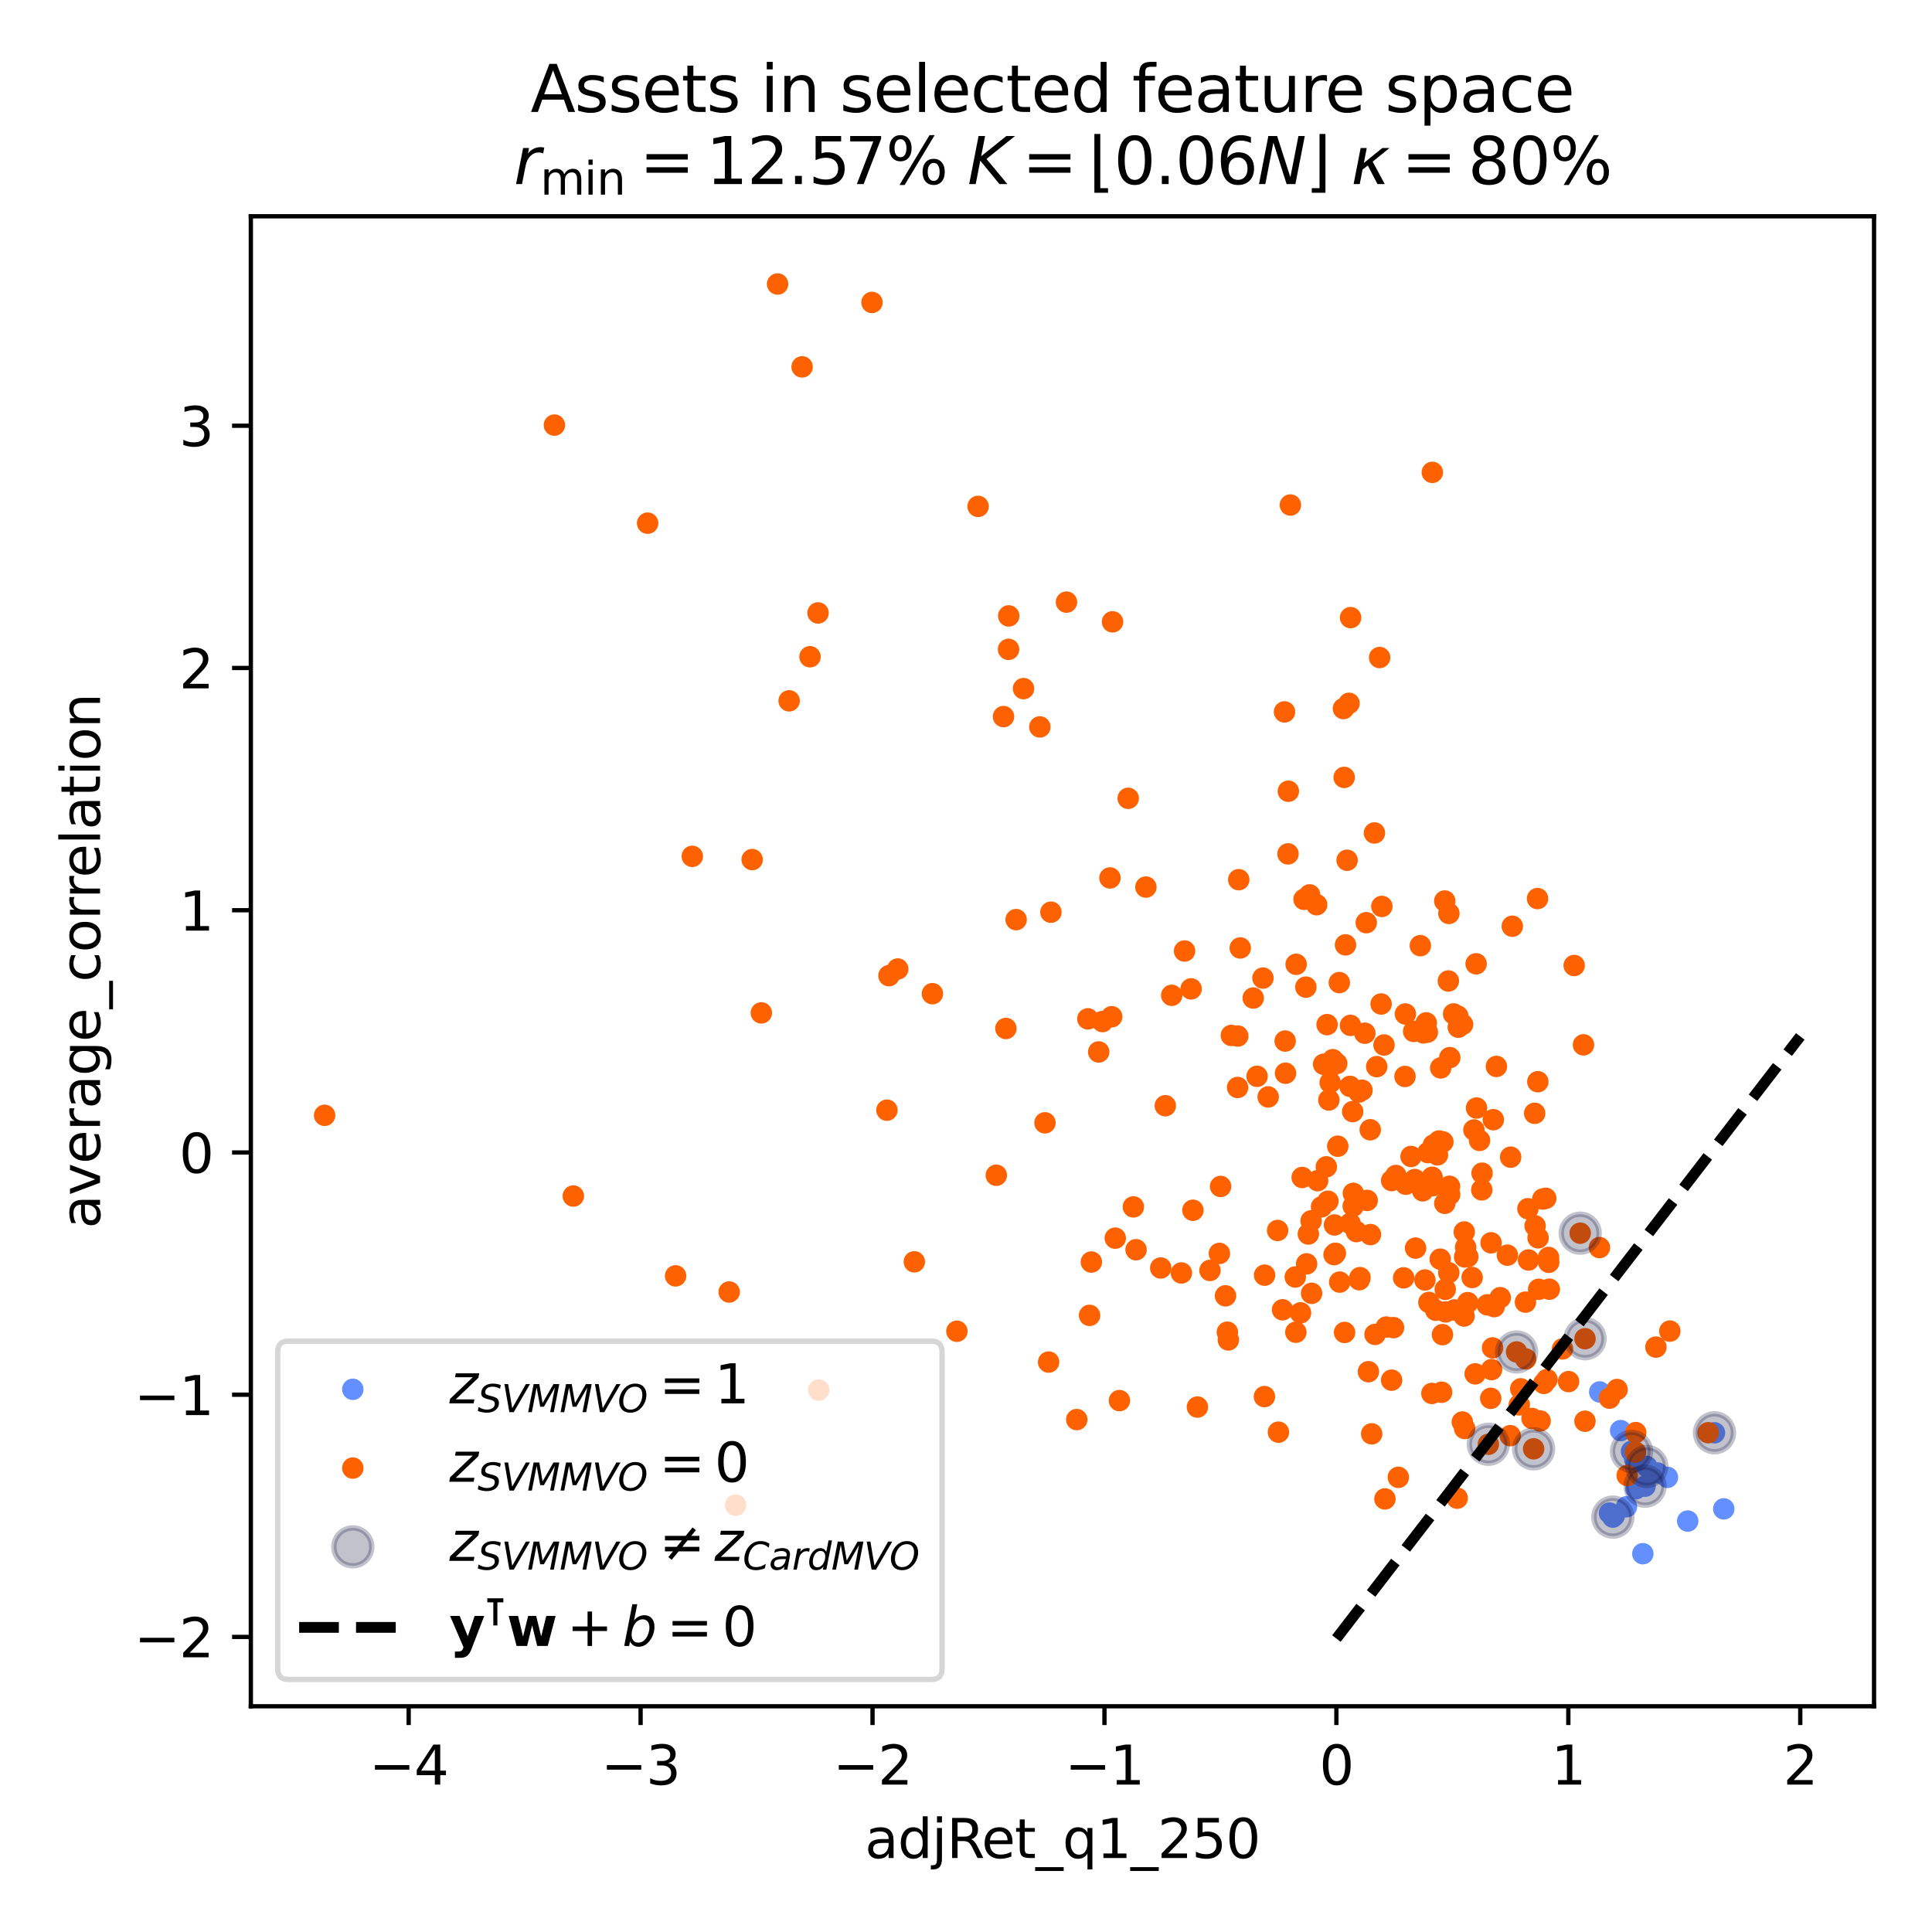 <?xml version="1.0" encoding="utf-8" standalone="no"?>
<!DOCTYPE svg PUBLIC "-//W3C//DTD SVG 1.1//EN"
  "http://www.w3.org/Graphics/SVG/1.1/DTD/svg11.dtd">
<svg xmlns:xlink="http://www.w3.org/1999/xlink" width="360pt" height="360pt" viewBox="0 0 360 360" xmlns="http://www.w3.org/2000/svg" version="1.1">
 <defs>
  <style type="text/css">*{stroke-linejoin: round; stroke-linecap: butt}</style>
 </defs>
 <g id="figure_1">
  <g id="patch_1">
   <path d="M 0 360 
L 360 360 
L 360 0 
L 0 0 
z
" style="fill: #ffffff"/>
  </g>
  <g id="axes_1">
   <g id="patch_2">
    <path d="M 46.741 317.939 
L 349.2 317.939 
L 349.2 40.301 
L 46.741 40.301 
z
" style="fill: #ffffff"/>
   </g>
   <g id="PathCollection_1">
    <defs>
     <path id="C0_0_be19c46bc6" d="M 0 1.5 
C 0.398 1.5 0.779 1.342 1.061 1.061 
C 1.342 0.779 1.5 0.398 1.5 -0 
C 1.5 -0.398 1.342 -0.779 1.061 -1.061 
C 0.779 -1.342 0.398 -1.5 0 -1.5 
C -0.398 -1.5 -0.779 -1.342 -1.061 -1.061 
C -1.342 -0.779 -1.5 -0.398 -1.5 0 
C -1.5 0.398 -1.342 0.779 -1.061 1.061 
C -0.779 1.342 -0.398 1.5 0 1.5 
z
"/>
    </defs>
    <g clip-path="url(#pf844c56762)">
     <use xlink:href="#C0_0_be19c46bc6" x="306.851" y="273.254" style="fill: #648fff; stroke: #648fff"/>
    </g>
    <g clip-path="url(#pf844c56762)">
     <use xlink:href="#C0_0_be19c46bc6" x="310.702" y="275.284" style="fill: #648fff; stroke: #648fff"/>
    </g>
    <g clip-path="url(#pf844c56762)">
     <use xlink:href="#C0_0_be19c46bc6" x="314.48" y="283.429" style="fill: #648fff; stroke: #648fff"/>
    </g>
    <g clip-path="url(#pf844c56762)">
     <use xlink:href="#C0_0_be19c46bc6" x="319.469" y="266.983" style="fill: #648fff; stroke: #648fff"/>
    </g>
    <g clip-path="url(#pf844c56762)">
     <use xlink:href="#C0_0_be19c46bc6" x="304.825" y="277.405" style="fill: #648fff; stroke: #648fff"/>
    </g>
    <g clip-path="url(#pf844c56762)">
     <use xlink:href="#C0_0_be19c46bc6" x="304.603" y="271.896" style="fill: #648fff; stroke: #648fff"/>
    </g>
    <g clip-path="url(#pf844c56762)">
     <use xlink:href="#C0_0_be19c46bc6" x="298.08" y="259.371" style="fill: #648fff; stroke: #648fff"/>
    </g>
    <g clip-path="url(#pf844c56762)">
     <use xlink:href="#C0_0_be19c46bc6" x="308.823" y="274.46" style="fill: #648fff; stroke: #648fff"/>
    </g>
    <g clip-path="url(#pf844c56762)">
     <use xlink:href="#C0_0_be19c46bc6" x="321.2" y="281.154" style="fill: #648fff; stroke: #648fff"/>
    </g>
    <g clip-path="url(#pf844c56762)">
     <use xlink:href="#C0_0_be19c46bc6" x="306.538" y="276.93" style="fill: #648fff; stroke: #648fff"/>
    </g>
    <g clip-path="url(#pf844c56762)">
     <use xlink:href="#C0_0_be19c46bc6" x="299.908" y="281.937" style="fill: #648fff; stroke: #648fff"/>
    </g>
    <g clip-path="url(#pf844c56762)">
     <use xlink:href="#C0_0_be19c46bc6" x="300.533" y="282.691" style="fill: #648fff; stroke: #648fff"/>
    </g>
    <g clip-path="url(#pf844c56762)">
     <use xlink:href="#C0_0_be19c46bc6" x="304.009" y="270.423" style="fill: #648fff; stroke: #648fff"/>
    </g>
    <g clip-path="url(#pf844c56762)">
     <use xlink:href="#C0_0_be19c46bc6" x="303.065" y="280.767" style="fill: #648fff; stroke: #648fff"/>
    </g>
    <g clip-path="url(#pf844c56762)">
     <use xlink:href="#C0_0_be19c46bc6" x="300.811" y="282.414" style="fill: #648fff; stroke: #648fff"/>
    </g>
    <g clip-path="url(#pf844c56762)">
     <use xlink:href="#C0_0_be19c46bc6" x="301.975" y="266.571" style="fill: #648fff; stroke: #648fff"/>
    </g>
    <g clip-path="url(#pf844c56762)">
     <use xlink:href="#C0_0_be19c46bc6" x="306.116" y="289.51" style="fill: #648fff; stroke: #648fff"/>
    </g>
   </g>
   <g id="PathCollection_2">
    <defs>
     <path id="C1_0_1a822511d4" d="M 0 1.5 
C 0.398 1.5 0.779 1.342 1.061 1.061 
C 1.342 0.779 1.5 0.398 1.5 -0 
C 1.5 -0.398 1.342 -0.779 1.061 -1.061 
C 0.779 -1.342 0.398 -1.5 0 -1.5 
C -0.398 -1.5 -0.779 -1.342 -1.061 -1.061 
C -1.342 -0.779 -1.5 -0.398 -1.5 0 
C -1.5 0.398 -1.342 0.779 -1.061 1.061 
C -0.779 1.342 -0.398 1.5 0 1.5 
z
"/>
    </defs>
    <g clip-path="url(#pf844c56762)">
     <use xlink:href="#C1_0_1a822511d4" x="204.728" y="196.016" style="fill: #fe6100; stroke: #fe6100"/>
    </g>
    <g clip-path="url(#pf844c56762)">
     <use xlink:href="#C1_0_1a822511d4" x="285.966" y="207.451" style="fill: #fe6100; stroke: #fe6100"/>
    </g>
    <g clip-path="url(#pf844c56762)">
     <use xlink:href="#C1_0_1a822511d4" x="217.138" y="206.036" style="fill: #fe6100; stroke: #fe6100"/>
    </g>
    <g clip-path="url(#pf844c56762)">
     <use xlink:href="#C1_0_1a822511d4" x="150.934" y="122.376" style="fill: #fe6100; stroke: #fe6100"/>
    </g>
    <g clip-path="url(#pf844c56762)">
     <use xlink:href="#C1_0_1a822511d4" x="268.779" y="248.691" style="fill: #fe6100; stroke: #fe6100"/>
    </g>
    <g clip-path="url(#pf844c56762)">
     <use xlink:href="#C1_0_1a822511d4" x="278.258" y="208.64" style="fill: #fe6100; stroke: #fe6100"/>
    </g>
    <g clip-path="url(#pf844c56762)">
     <use xlink:href="#C1_0_1a822511d4" x="193.76" y="135.451" style="fill: #fe6100; stroke: #fe6100"/>
    </g>
    <g clip-path="url(#pf844c56762)">
     <use xlink:href="#C1_0_1a822511d4" x="257.488" y="168.899" style="fill: #fe6100; stroke: #fe6100"/>
    </g>
    <g clip-path="url(#pf844c56762)">
     <use xlink:href="#C1_0_1a822511d4" x="264.658" y="176.211" style="fill: #fe6100; stroke: #fe6100"/>
    </g>
    <g clip-path="url(#pf844c56762)">
     <use xlink:href="#C1_0_1a822511d4" x="287.662" y="257.78" style="fill: #fe6100; stroke: #fe6100"/>
    </g>
    <g clip-path="url(#pf844c56762)">
     <use xlink:href="#C1_0_1a822511d4" x="252.748" y="229.489" style="fill: #fe6100; stroke: #fe6100"/>
    </g>
    <g clip-path="url(#pf844c56762)">
     <use xlink:href="#C1_0_1a822511d4" x="202.709" y="189.849" style="fill: #fe6100; stroke: #fe6100"/>
    </g>
    <g clip-path="url(#pf844c56762)">
     <use xlink:href="#C1_0_1a822511d4" x="262.924" y="215.49" style="fill: #fe6100; stroke: #fe6100"/>
    </g>
    <g clip-path="url(#pf844c56762)">
     <use xlink:href="#C1_0_1a822511d4" x="152.43" y="114.211" style="fill: #fe6100; stroke: #fe6100"/>
    </g>
    <g clip-path="url(#pf844c56762)">
     <use xlink:href="#C1_0_1a822511d4" x="182.254" y="94.358" style="fill: #fe6100; stroke: #fe6100"/>
    </g>
    <g clip-path="url(#pf844c56762)">
     <use xlink:href="#C1_0_1a822511d4" x="270.858" y="188.928" style="fill: #fe6100; stroke: #fe6100"/>
    </g>
    <g clip-path="url(#pf844c56762)">
     <use xlink:href="#C1_0_1a822511d4" x="279.548" y="241.801" style="fill: #fe6100; stroke: #fe6100"/>
    </g>
    <g clip-path="url(#pf844c56762)">
     <use xlink:href="#C1_0_1a822511d4" x="203.024" y="245.099" style="fill: #fe6100; stroke: #fe6100"/>
    </g>
    <g clip-path="url(#pf844c56762)">
     <use xlink:href="#C1_0_1a822511d4" x="288.58" y="235.209" style="fill: #fe6100; stroke: #fe6100"/>
    </g>
    <g clip-path="url(#pf844c56762)">
     <use xlink:href="#C1_0_1a822511d4" x="260.559" y="275.278" style="fill: #fe6100; stroke: #fe6100"/>
    </g>
    <g clip-path="url(#pf844c56762)">
     <use xlink:href="#C1_0_1a822511d4" x="284.291" y="253.22" style="fill: #fe6100; stroke: #fe6100"/>
    </g>
    <g clip-path="url(#pf844c56762)">
     <use xlink:href="#C1_0_1a822511d4" x="285.768" y="269.968" style="fill: #fe6100; stroke: #fe6100"/>
    </g>
    <g clip-path="url(#pf844c56762)">
     <use xlink:href="#C1_0_1a822511d4" x="220.139" y="237.197" style="fill: #fe6100; stroke: #fe6100"/>
    </g>
    <g clip-path="url(#pf844c56762)">
     <use xlink:href="#C1_0_1a822511d4" x="288.695" y="240.223" style="fill: #fe6100; stroke: #fe6100"/>
    </g>
    <g clip-path="url(#pf844c56762)">
     <use xlink:href="#C1_0_1a822511d4" x="256.106" y="155.211" style="fill: #fe6100; stroke: #fe6100"/>
    </g>
    <g clip-path="url(#pf844c56762)">
     <use xlink:href="#C1_0_1a822511d4" x="253.196" y="203.491" style="fill: #fe6100; stroke: #fe6100"/>
    </g>
    <g clip-path="url(#pf844c56762)">
     <use xlink:href="#C1_0_1a822511d4" x="244.305" y="227.491" style="fill: #fe6100; stroke: #fe6100"/>
    </g>
    <g clip-path="url(#pf844c56762)">
     <use xlink:href="#C1_0_1a822511d4" x="251.638" y="191.062" style="fill: #fe6100; stroke: #fe6100"/>
    </g>
    <g clip-path="url(#pf844c56762)">
     <use xlink:href="#C1_0_1a822511d4" x="274.641" y="210.555" style="fill: #fe6100; stroke: #fe6100"/>
    </g>
    <g clip-path="url(#pf844c56762)">
     <use xlink:href="#C1_0_1a822511d4" x="213.521" y="165.294" style="fill: #fe6100; stroke: #fe6100"/>
    </g>
    <g clip-path="url(#pf844c56762)">
     <use xlink:href="#C1_0_1a822511d4" x="246.252" y="224.874" style="fill: #fe6100; stroke: #fe6100"/>
    </g>
    <g clip-path="url(#pf844c56762)">
     <use xlink:href="#C1_0_1a822511d4" x="268.454" y="198.988" style="fill: #fe6100; stroke: #fe6100"/>
    </g>
    <g clip-path="url(#pf844c56762)">
     <use xlink:href="#C1_0_1a822511d4" x="207.152" y="189.454" style="fill: #fe6100; stroke: #fe6100"/>
    </g>
    <g clip-path="url(#pf844c56762)">
     <use xlink:href="#C1_0_1a822511d4" x="271.528" y="279.163" style="fill: #fe6100; stroke: #fe6100"/>
    </g>
    <g clip-path="url(#pf844c56762)">
     <use xlink:href="#C1_0_1a822511d4" x="251.373" y="131.055" style="fill: #fe6100; stroke: #fe6100"/>
    </g>
    <g clip-path="url(#pf844c56762)">
     <use xlink:href="#C1_0_1a822511d4" x="170.372" y="235.12" style="fill: #fe6100; stroke: #fe6100"/>
    </g>
    <g clip-path="url(#pf844c56762)">
     <use xlink:href="#C1_0_1a822511d4" x="275.054" y="179.593" style="fill: #fe6100; stroke: #fe6100"/>
    </g>
    <g clip-path="url(#pf844c56762)">
     <use xlink:href="#C1_0_1a822511d4" x="238.983" y="244.063" style="fill: #fe6100; stroke: #fe6100"/>
    </g>
    <g clip-path="url(#pf844c56762)">
     <use xlink:href="#C1_0_1a822511d4" x="211.188" y="224.888" style="fill: #fe6100; stroke: #fe6100"/>
    </g>
    <g clip-path="url(#pf844c56762)">
     <use xlink:href="#C1_0_1a822511d4" x="255.362" y="230.045" style="fill: #fe6100; stroke: #fe6100"/>
    </g>
    <g clip-path="url(#pf844c56762)">
     <use xlink:href="#C1_0_1a822511d4" x="240.064" y="147.435" style="fill: #fe6100; stroke: #fe6100"/>
    </g>
    <g clip-path="url(#pf844c56762)">
     <use xlink:href="#C1_0_1a822511d4" x="268.358" y="234.624" style="fill: #fe6100; stroke: #fe6100"/>
    </g>
    <g clip-path="url(#pf844c56762)">
     <use xlink:href="#C1_0_1a822511d4" x="263.627" y="219.789" style="fill: #fe6100; stroke: #fe6100"/>
    </g>
    <g clip-path="url(#pf844c56762)">
     <use xlink:href="#C1_0_1a822511d4" x="247.141" y="217.424" style="fill: #fe6100; stroke: #fe6100"/>
    </g>
    <g clip-path="url(#pf844c56762)">
     <use xlink:href="#C1_0_1a822511d4" x="288.028" y="223.289" style="fill: #fe6100; stroke: #fe6100"/>
    </g>
    <g clip-path="url(#pf844c56762)">
     <use xlink:href="#C1_0_1a822511d4" x="272.48" y="264.969" style="fill: #fe6100; stroke: #fe6100"/>
    </g>
    <g clip-path="url(#pf844c56762)">
     <use xlink:href="#C1_0_1a822511d4" x="273.101" y="232.407" style="fill: #fe6100; stroke: #fe6100"/>
    </g>
    <g clip-path="url(#pf844c56762)">
     <use xlink:href="#C1_0_1a822511d4" x="287.479" y="223.42" style="fill: #fe6100; stroke: #fe6100"/>
    </g>
    <g clip-path="url(#pf844c56762)">
     <use xlink:href="#C1_0_1a822511d4" x="248.826" y="233.533" style="fill: #fe6100; stroke: #fe6100"/>
    </g>
    <g clip-path="url(#pf844c56762)">
     <use xlink:href="#C1_0_1a822511d4" x="265.213" y="192.458" style="fill: #fe6100; stroke: #fe6100"/>
    </g>
    <g clip-path="url(#pf844c56762)">
     <use xlink:href="#C1_0_1a822511d4" x="256.216" y="248.648" style="fill: #fe6100; stroke: #fe6100"/>
    </g>
    <g clip-path="url(#pf844c56762)">
     <use xlink:href="#C1_0_1a822511d4" x="284.705" y="225.226" style="fill: #fe6100; stroke: #fe6100"/>
    </g>
    <g clip-path="url(#pf844c56762)">
     <use xlink:href="#C1_0_1a822511d4" x="265.762" y="190.6" style="fill: #fe6100; stroke: #fe6100"/>
    </g>
    <g clip-path="url(#pf844c56762)">
     <use xlink:href="#C1_0_1a822511d4" x="242.332" y="244.631" style="fill: #fe6100; stroke: #fe6100"/>
    </g>
    <g clip-path="url(#pf844c56762)">
     <use xlink:href="#C1_0_1a822511d4" x="291.149" y="251.35" style="fill: #fe6100; stroke: #fe6100"/>
    </g>
    <g clip-path="url(#pf844c56762)">
     <use xlink:href="#C1_0_1a822511d4" x="292.28" y="257.438" style="fill: #fe6100; stroke: #fe6100"/>
    </g>
    <g clip-path="url(#pf844c56762)">
     <use xlink:href="#C1_0_1a822511d4" x="257.071" y="122.522" style="fill: #fe6100; stroke: #fe6100"/>
    </g>
    <g clip-path="url(#pf844c56762)">
     <use xlink:href="#C1_0_1a822511d4" x="195.394" y="253.804" style="fill: #fe6100; stroke: #fe6100"/>
    </g>
    <g clip-path="url(#pf844c56762)">
     <use xlink:href="#C1_0_1a822511d4" x="265.103" y="221.892" style="fill: #fe6100; stroke: #fe6100"/>
    </g>
    <g clip-path="url(#pf844c56762)">
     <use xlink:href="#C1_0_1a822511d4" x="269.38" y="244.458" style="fill: #fe6100; stroke: #fe6100"/>
    </g>
    <g clip-path="url(#pf844c56762)">
     <use xlink:href="#C1_0_1a822511d4" x="266.893" y="88.02" style="fill: #fe6100; stroke: #fe6100"/>
    </g>
    <g clip-path="url(#pf844c56762)">
     <use xlink:href="#C1_0_1a822511d4" x="274.311" y="238.045" style="fill: #fe6100; stroke: #fe6100"/>
    </g>
    <g clip-path="url(#pf844c56762)">
     <use xlink:href="#C1_0_1a822511d4" x="221.946" y="184.263" style="fill: #fe6100; stroke: #fe6100"/>
    </g>
    <g clip-path="url(#pf844c56762)">
     <use xlink:href="#C1_0_1a822511d4" x="216.283" y="236.27" style="fill: #fe6100; stroke: #fe6100"/>
    </g>
    <g clip-path="url(#pf844c56762)">
     <use xlink:href="#C1_0_1a822511d4" x="252.173" y="222.365" style="fill: #fe6100; stroke: #fe6100"/>
    </g>
    <g clip-path="url(#pf844c56762)">
     <use xlink:href="#C1_0_1a822511d4" x="269.214" y="224.223" style="fill: #fe6100; stroke: #fe6100"/>
    </g>
    <g clip-path="url(#pf844c56762)">
     <use xlink:href="#C1_0_1a822511d4" x="235.637" y="237.609" style="fill: #fe6100; stroke: #fe6100"/>
    </g>
    <g clip-path="url(#pf844c56762)">
     <use xlink:href="#C1_0_1a822511d4" x="243.328" y="183.935" style="fill: #fe6100; stroke: #fe6100"/>
    </g>
    <g clip-path="url(#pf844c56762)">
     <use xlink:href="#C1_0_1a822511d4" x="286.553" y="201.564" style="fill: #fe6100; stroke: #fe6100"/>
    </g>
    <g clip-path="url(#pf844c56762)">
     <use xlink:href="#C1_0_1a822511d4" x="249.271" y="213.579" style="fill: #fe6100; stroke: #fe6100"/>
    </g>
    <g clip-path="url(#pf844c56762)">
     <use xlink:href="#C1_0_1a822511d4" x="284.811" y="234.781" style="fill: #fe6100; stroke: #fe6100"/>
    </g>
    <g clip-path="url(#pf844c56762)">
     <use xlink:href="#C1_0_1a822511d4" x="270.126" y="222.598" style="fill: #fe6100; stroke: #fe6100"/>
    </g>
    <g clip-path="url(#pf844c56762)">
     <use xlink:href="#C1_0_1a822511d4" x="318.29" y="266.966" style="fill: #fe6100; stroke: #fe6100"/>
    </g>
    <g clip-path="url(#pf844c56762)">
     <use xlink:href="#C1_0_1a822511d4" x="304.739" y="270.575" style="fill: #fe6100; stroke: #fe6100"/>
    </g>
    <g clip-path="url(#pf844c56762)">
     <use xlink:href="#C1_0_1a822511d4" x="187.93" y="120.998" style="fill: #fe6100; stroke: #fe6100"/>
    </g>
    <g clip-path="url(#pf844c56762)">
     <use xlink:href="#C1_0_1a822511d4" x="294.446" y="229.784" style="fill: #fe6100; stroke: #fe6100"/>
    </g>
    <g clip-path="url(#pf844c56762)">
     <use xlink:href="#C1_0_1a822511d4" x="301.318" y="258.915" style="fill: #fe6100; stroke: #fe6100"/>
    </g>
    <g clip-path="url(#pf844c56762)">
     <use xlink:href="#C1_0_1a822511d4" x="238.063" y="229.278" style="fill: #fe6100; stroke: #fe6100"/>
    </g>
    <g clip-path="url(#pf844c56762)">
     <use xlink:href="#C1_0_1a822511d4" x="286.982" y="264.773" style="fill: #fe6100; stroke: #fe6100"/>
    </g>
    <g clip-path="url(#pf844c56762)">
     <use xlink:href="#C1_0_1a822511d4" x="277.774" y="260.556" style="fill: #fe6100; stroke: #fe6100"/>
    </g>
    <g clip-path="url(#pf844c56762)">
     <use xlink:href="#C1_0_1a822511d4" x="286.046" y="228.422" style="fill: #fe6100; stroke: #fe6100"/>
    </g>
    <g clip-path="url(#pf844c56762)">
     <use xlink:href="#C1_0_1a822511d4" x="227.217" y="233.554" style="fill: #fe6100; stroke: #fe6100"/>
    </g>
    <g clip-path="url(#pf844c56762)">
     <use xlink:href="#C1_0_1a822511d4" x="266.81" y="259.648" style="fill: #fe6100; stroke: #fe6100"/>
    </g>
    <g clip-path="url(#pf844c56762)">
     <use xlink:href="#C1_0_1a822511d4" x="267.527" y="244.143" style="fill: #fe6100; stroke: #fe6100"/>
    </g>
    <g clip-path="url(#pf844c56762)">
     <use xlink:href="#C1_0_1a822511d4" x="218.333" y="185.462" style="fill: #fe6100; stroke: #fe6100"/>
    </g>
    <g clip-path="url(#pf844c56762)">
     <use xlink:href="#C1_0_1a822511d4" x="265.967" y="192.327" style="fill: #fe6100; stroke: #fe6100"/>
    </g>
    <g clip-path="url(#pf844c56762)">
     <use xlink:href="#C1_0_1a822511d4" x="220.725" y="177.206" style="fill: #fe6100; stroke: #fe6100"/>
    </g>
    <g clip-path="url(#pf844c56762)">
     <use xlink:href="#C1_0_1a822511d4" x="242.987" y="167.576" style="fill: #fe6100; stroke: #fe6100"/>
    </g>
    <g clip-path="url(#pf844c56762)">
     <use xlink:href="#C1_0_1a822511d4" x="239.471" y="193.984" style="fill: #fe6100; stroke: #fe6100"/>
    </g>
    <g clip-path="url(#pf844c56762)">
     <use xlink:href="#C1_0_1a822511d4" x="269.883" y="182.79" style="fill: #fe6100; stroke: #fe6100"/>
    </g>
    <g clip-path="url(#pf844c56762)">
     <use xlink:href="#C1_0_1a822511d4" x="152.552" y="259.016" style="fill: #fe6100; stroke: #fe6100"/>
    </g>
    <g clip-path="url(#pf844c56762)">
     <use xlink:href="#C1_0_1a822511d4" x="280.881" y="233.882" style="fill: #fe6100; stroke: #fe6100"/>
    </g>
    <g clip-path="url(#pf844c56762)">
     <use xlink:href="#C1_0_1a822511d4" x="281.795" y="172.591" style="fill: #fe6100; stroke: #fe6100"/>
    </g>
    <g clip-path="url(#pf844c56762)">
     <use xlink:href="#C1_0_1a822511d4" x="167.278" y="180.56" style="fill: #fe6100; stroke: #fe6100"/>
    </g>
    <g clip-path="url(#pf844c56762)">
     <use xlink:href="#C1_0_1a822511d4" x="186.989" y="133.527" style="fill: #fe6100; stroke: #fe6100"/>
    </g>
    <g clip-path="url(#pf844c56762)">
     <use xlink:href="#C1_0_1a822511d4" x="248.351" y="197.458" style="fill: #fe6100; stroke: #fe6100"/>
    </g>
    <g clip-path="url(#pf844c56762)">
     <use xlink:href="#C1_0_1a822511d4" x="311.15" y="248.033" style="fill: #fe6100; stroke: #fe6100"/>
    </g>
    <g clip-path="url(#pf844c56762)">
     <use xlink:href="#C1_0_1a822511d4" x="250.329" y="132.033" style="fill: #fe6100; stroke: #fe6100"/>
    </g>
    <g clip-path="url(#pf844c56762)">
     <use xlink:href="#C1_0_1a822511d4" x="271.002" y="244.091" style="fill: #fe6100; stroke: #fe6100"/>
    </g>
    <g clip-path="url(#pf844c56762)">
     <use xlink:href="#C1_0_1a822511d4" x="269.958" y="237.152" style="fill: #fe6100; stroke: #fe6100"/>
    </g>
    <g clip-path="url(#pf844c56762)">
     <use xlink:href="#C1_0_1a822511d4" x="185.644" y="218.989" style="fill: #fe6100; stroke: #fe6100"/>
    </g>
    <g clip-path="url(#pf844c56762)">
     <use xlink:href="#C1_0_1a822511d4" x="245.519" y="220.001" style="fill: #fe6100; stroke: #fe6100"/>
    </g>
    <g clip-path="url(#pf844c56762)">
     <use xlink:href="#C1_0_1a822511d4" x="256.527" y="198.751" style="fill: #fe6100; stroke: #fe6100"/>
    </g>
    <g clip-path="url(#pf844c56762)">
     <use xlink:href="#C1_0_1a822511d4" x="251.662" y="115.084" style="fill: #fe6100; stroke: #fe6100"/>
    </g>
    <g clip-path="url(#pf844c56762)">
     <use xlink:href="#C1_0_1a822511d4" x="269.98" y="170.204" style="fill: #fe6100; stroke: #fe6100"/>
    </g>
    <g clip-path="url(#pf844c56762)">
     <use xlink:href="#C1_0_1a822511d4" x="200.638" y="264.517" style="fill: #fe6100; stroke: #fe6100"/>
    </g>
    <g clip-path="url(#pf844c56762)">
     <use xlink:href="#C1_0_1a822511d4" x="257.891" y="194.72" style="fill: #fe6100; stroke: #fe6100"/>
    </g>
    <g clip-path="url(#pf844c56762)">
     <use xlink:href="#C1_0_1a822511d4" x="165.266" y="206.864" style="fill: #fe6100; stroke: #fe6100"/>
    </g>
    <g clip-path="url(#pf844c56762)">
     <use xlink:href="#C1_0_1a822511d4" x="270.093" y="221.047" style="fill: #fe6100; stroke: #fe6100"/>
    </g>
    <g clip-path="url(#pf844c56762)">
     <use xlink:href="#C1_0_1a822511d4" x="277.936" y="255.208" style="fill: #fe6100; stroke: #fe6100"/>
    </g>
    <g clip-path="url(#pf844c56762)">
     <use xlink:href="#C1_0_1a822511d4" x="241.357" y="237.949" style="fill: #fe6100; stroke: #fe6100"/>
    </g>
    <g clip-path="url(#pf844c56762)">
     <use xlink:href="#C1_0_1a822511d4" x="278.363" y="243.055" style="fill: #fe6100; stroke: #fe6100"/>
    </g>
    <g clip-path="url(#pf844c56762)">
     <use xlink:href="#C1_0_1a822511d4" x="225.458" y="236.728" style="fill: #fe6100; stroke: #fe6100"/>
    </g>
    <g clip-path="url(#pf844c56762)">
     <use xlink:href="#C1_0_1a822511d4" x="286.498" y="167.435" style="fill: #fe6100; stroke: #fe6100"/>
    </g>
    <g clip-path="url(#pf844c56762)">
     <use xlink:href="#C1_0_1a822511d4" x="189.341" y="171.36" style="fill: #fe6100; stroke: #fe6100"/>
    </g>
    <g clip-path="url(#pf844c56762)">
     <use xlink:href="#C1_0_1a822511d4" x="278.419" y="243.471" style="fill: #fe6100; stroke: #fe6100"/>
    </g>
    <g clip-path="url(#pf844c56762)">
     <use xlink:href="#C1_0_1a822511d4" x="173.739" y="185.157" style="fill: #fe6100; stroke: #fe6100"/>
    </g>
    <g clip-path="url(#pf844c56762)">
     <use xlink:href="#C1_0_1a822511d4" x="244.036" y="166.751" style="fill: #fe6100; stroke: #fe6100"/>
    </g>
    <g clip-path="url(#pf844c56762)">
     <use xlink:href="#C1_0_1a822511d4" x="144.89" y="52.921" style="fill: #fe6100; stroke: #fe6100"/>
    </g>
    <g clip-path="url(#pf844c56762)">
     <use xlink:href="#C1_0_1a822511d4" x="252.15" y="224.743" style="fill: #fe6100; stroke: #fe6100"/>
    </g>
    <g clip-path="url(#pf844c56762)">
     <use xlink:href="#C1_0_1a822511d4" x="295.059" y="194.692" style="fill: #fe6100; stroke: #fe6100"/>
    </g>
    <g clip-path="url(#pf844c56762)">
     <use xlink:href="#C1_0_1a822511d4" x="268.129" y="212.605" style="fill: #fe6100; stroke: #fe6100"/>
    </g>
    <g clip-path="url(#pf844c56762)">
     <use xlink:href="#C1_0_1a822511d4" x="295.346" y="249.45" style="fill: #fe6100; stroke: #fe6100"/>
    </g>
    <g clip-path="url(#pf844c56762)">
     <use xlink:href="#C1_0_1a822511d4" x="242.639" y="219.408" style="fill: #fe6100; stroke: #fe6100"/>
    </g>
    <g clip-path="url(#pf844c56762)">
     <use xlink:href="#C1_0_1a822511d4" x="299.908" y="260.524" style="fill: #fe6100; stroke: #fe6100"/>
    </g>
    <g clip-path="url(#pf844c56762)">
     <use xlink:href="#C1_0_1a822511d4" x="234.238" y="200.555" style="fill: #fe6100; stroke: #fe6100"/>
    </g>
    <g clip-path="url(#pf844c56762)">
     <use xlink:href="#C1_0_1a822511d4" x="275.694" y="212.502" style="fill: #fe6100; stroke: #fe6100"/>
    </g>
    <g clip-path="url(#pf844c56762)">
     <use xlink:href="#C1_0_1a822511d4" x="250.464" y="144.857" style="fill: #fe6100; stroke: #fe6100"/>
    </g>
    <g clip-path="url(#pf844c56762)">
     <use xlink:href="#C1_0_1a822511d4" x="265.512" y="238.508" style="fill: #fe6100; stroke: #fe6100"/>
    </g>
    <g clip-path="url(#pf844c56762)">
     <use xlink:href="#C1_0_1a822511d4" x="230.822" y="163.917" style="fill: #fe6100; stroke: #fe6100"/>
    </g>
    <g clip-path="url(#pf844c56762)">
     <use xlink:href="#C1_0_1a822511d4" x="235.333" y="182.251" style="fill: #fe6100; stroke: #fe6100"/>
    </g>
    <g clip-path="url(#pf844c56762)">
     <use xlink:href="#C1_0_1a822511d4" x="103.303" y="79.212" style="fill: #fe6100; stroke: #fe6100"/>
    </g>
    <g clip-path="url(#pf844c56762)">
     <use xlink:href="#C1_0_1a822511d4" x="268.862" y="212.776" style="fill: #fe6100; stroke: #fe6100"/>
    </g>
    <g clip-path="url(#pf844c56762)">
     <use xlink:href="#C1_0_1a822511d4" x="267.086" y="213.356" style="fill: #fe6100; stroke: #fe6100"/>
    </g>
    <g clip-path="url(#pf844c56762)">
     <use xlink:href="#C1_0_1a822511d4" x="252.05" y="207.13" style="fill: #fe6100; stroke: #fe6100"/>
    </g>
    <g clip-path="url(#pf844c56762)">
     <use xlink:href="#C1_0_1a822511d4" x="247.279" y="190.924" style="fill: #fe6100; stroke: #fe6100"/>
    </g>
    <g clip-path="url(#pf844c56762)">
     <use xlink:href="#C1_0_1a822511d4" x="286.702" y="240.243" style="fill: #fe6100; stroke: #fe6100"/>
    </g>
    <g clip-path="url(#pf844c56762)">
     <use xlink:href="#C1_0_1a822511d4" x="277.84" y="231.582" style="fill: #fe6100; stroke: #fe6100"/>
    </g>
    <g clip-path="url(#pf844c56762)">
     <use xlink:href="#C1_0_1a822511d4" x="231.104" y="176.639" style="fill: #fe6100; stroke: #fe6100"/>
    </g>
    <g clip-path="url(#pf844c56762)">
     <use xlink:href="#C1_0_1a822511d4" x="106.829" y="222.862" style="fill: #fe6100; stroke: #fe6100"/>
    </g>
    <g clip-path="url(#pf844c56762)">
     <use xlink:href="#C1_0_1a822511d4" x="250.714" y="176.062" style="fill: #fe6100; stroke: #fe6100"/>
    </g>
    <g clip-path="url(#pf844c56762)">
     <use xlink:href="#C1_0_1a822511d4" x="272.916" y="266.179" style="fill: #fe6100; stroke: #fe6100"/>
    </g>
    <g clip-path="url(#pf844c56762)">
     <use xlink:href="#C1_0_1a822511d4" x="298.036" y="232.469" style="fill: #fe6100; stroke: #fe6100"/>
    </g>
    <g clip-path="url(#pf844c56762)">
     <use xlink:href="#C1_0_1a822511d4" x="239.35" y="132.653" style="fill: #fe6100; stroke: #fe6100"/>
    </g>
    <g clip-path="url(#pf844c56762)">
     <use xlink:href="#C1_0_1a822511d4" x="244.393" y="240.993" style="fill: #fe6100; stroke: #fe6100"/>
    </g>
    <g clip-path="url(#pf844c56762)">
     <use xlink:href="#C1_0_1a822511d4" x="128.998" y="159.567" style="fill: #fe6100; stroke: #fe6100"/>
    </g>
    <g clip-path="url(#pf844c56762)">
     <use xlink:href="#C1_0_1a822511d4" x="206.825" y="163.59" style="fill: #fe6100; stroke: #fe6100"/>
    </g>
    <g clip-path="url(#pf844c56762)">
     <use xlink:href="#C1_0_1a822511d4" x="248.659" y="228.254" style="fill: #fe6100; stroke: #fe6100"/>
    </g>
    <g clip-path="url(#pf844c56762)">
     <use xlink:href="#C1_0_1a822511d4" x="266.964" y="220.938" style="fill: #fe6100; stroke: #fe6100"/>
    </g>
    <g clip-path="url(#pf844c56762)">
     <use xlink:href="#C1_0_1a822511d4" x="228.702" y="248.233" style="fill: #fe6100; stroke: #fe6100"/>
    </g>
    <g clip-path="url(#pf844c56762)">
     <use xlink:href="#C1_0_1a822511d4" x="275.13" y="206.467" style="fill: #fe6100; stroke: #fe6100"/>
    </g>
    <g clip-path="url(#pf844c56762)">
     <use xlink:href="#C1_0_1a822511d4" x="281.485" y="215.618" style="fill: #fe6100; stroke: #fe6100"/>
    </g>
    <g clip-path="url(#pf844c56762)">
     <use xlink:href="#C1_0_1a822511d4" x="147.044" y="130.59" style="fill: #fe6100; stroke: #fe6100"/>
    </g>
    <g clip-path="url(#pf844c56762)">
     <use xlink:href="#C1_0_1a822511d4" x="249.565" y="183.094" style="fill: #fe6100; stroke: #fe6100"/>
    </g>
    <g clip-path="url(#pf844c56762)">
     <use xlink:href="#C1_0_1a822511d4" x="288.552" y="234.308" style="fill: #fe6100; stroke: #fe6100"/>
    </g>
    <g clip-path="url(#pf844c56762)">
     <use xlink:href="#C1_0_1a822511d4" x="253.789" y="203.143" style="fill: #fe6100; stroke: #fe6100"/>
    </g>
    <g clip-path="url(#pf844c56762)">
     <use xlink:href="#C1_0_1a822511d4" x="272.804" y="245.218" style="fill: #fe6100; stroke: #fe6100"/>
    </g>
    <g clip-path="url(#pf844c56762)">
     <use xlink:href="#C1_0_1a822511d4" x="276.16" y="218.607" style="fill: #fe6100; stroke: #fe6100"/>
    </g>
    <g clip-path="url(#pf844c56762)">
     <use xlink:href="#C1_0_1a822511d4" x="270.144" y="197.074" style="fill: #fe6100; stroke: #fe6100"/>
    </g>
    <g clip-path="url(#pf844c56762)">
     <use xlink:href="#C1_0_1a822511d4" x="228.354" y="241.455" style="fill: #fe6100; stroke: #fe6100"/>
    </g>
    <g clip-path="url(#pf844c56762)">
     <use xlink:href="#C1_0_1a822511d4" x="251.011" y="160.296" style="fill: #fe6100; stroke: #fe6100"/>
    </g>
    <g clip-path="url(#pf844c56762)">
     <use xlink:href="#C1_0_1a822511d4" x="229.443" y="192.937" style="fill: #fe6100; stroke: #fe6100"/>
    </g>
    <g clip-path="url(#pf844c56762)">
     <use xlink:href="#C1_0_1a822511d4" x="308.558" y="251.012" style="fill: #fe6100; stroke: #fe6100"/>
    </g>
    <g clip-path="url(#pf844c56762)">
     <use xlink:href="#C1_0_1a822511d4" x="254.757" y="223.678" style="fill: #fe6100; stroke: #fe6100"/>
    </g>
    <g clip-path="url(#pf844c56762)">
     <use xlink:href="#C1_0_1a822511d4" x="247.858" y="201.728" style="fill: #fe6100; stroke: #fe6100"/>
    </g>
    <g clip-path="url(#pf844c56762)">
     <use xlink:href="#C1_0_1a822511d4" x="120.678" y="97.485" style="fill: #fe6100; stroke: #fe6100"/>
    </g>
    <g clip-path="url(#pf844c56762)">
     <use xlink:href="#C1_0_1a822511d4" x="274.874" y="255.997" style="fill: #fe6100; stroke: #fe6100"/>
    </g>
    <g clip-path="url(#pf844c56762)">
     <use xlink:href="#C1_0_1a822511d4" x="60.489" y="207.825" style="fill: #fe6100; stroke: #fe6100"/>
    </g>
    <g clip-path="url(#pf844c56762)">
     <use xlink:href="#C1_0_1a822511d4" x="207.813" y="230.712" style="fill: #fe6100; stroke: #fe6100"/>
    </g>
    <g clip-path="url(#pf844c56762)">
     <use xlink:href="#C1_0_1a822511d4" x="281.408" y="267.514" style="fill: #fe6100; stroke: #fe6100"/>
    </g>
    <g clip-path="url(#pf844c56762)">
     <use xlink:href="#C1_0_1a822511d4" x="137.063" y="280.453" style="fill: #fe6100; stroke: #fe6100"/>
    </g>
    <g clip-path="url(#pf844c56762)">
     <use xlink:href="#C1_0_1a822511d4" x="283.095" y="261.778" style="fill: #fe6100; stroke: #fe6100"/>
    </g>
    <g clip-path="url(#pf844c56762)">
     <use xlink:href="#C1_0_1a822511d4" x="243.468" y="235.502" style="fill: #fe6100; stroke: #fe6100"/>
    </g>
    <g clip-path="url(#pf844c56762)">
     <use xlink:href="#C1_0_1a822511d4" x="208.588" y="260.982" style="fill: #fe6100; stroke: #fe6100"/>
    </g>
    <g clip-path="url(#pf844c56762)">
     <use xlink:href="#C1_0_1a822511d4" x="268.62" y="259.423" style="fill: #fe6100; stroke: #fe6100"/>
    </g>
    <g clip-path="url(#pf844c56762)">
     <use xlink:href="#C1_0_1a822511d4" x="266.854" y="219.365" style="fill: #fe6100; stroke: #fe6100"/>
    </g>
    <g clip-path="url(#pf844c56762)">
     <use xlink:href="#C1_0_1a822511d4" x="239.998" y="159.107" style="fill: #fe6100; stroke: #fe6100"/>
    </g>
    <g clip-path="url(#pf844c56762)">
     <use xlink:href="#C1_0_1a822511d4" x="263.77" y="232.563" style="fill: #fe6100; stroke: #fe6100"/>
    </g>
    <g clip-path="url(#pf844c56762)">
     <use xlink:href="#C1_0_1a822511d4" x="272.53" y="190.881" style="fill: #fe6100; stroke: #fe6100"/>
    </g>
    <g clip-path="url(#pf844c56762)">
     <use xlink:href="#C1_0_1a822511d4" x="273.497" y="234.176" style="fill: #fe6100; stroke: #fe6100"/>
    </g>
    <g clip-path="url(#pf844c56762)">
     <use xlink:href="#C1_0_1a822511d4" x="266.063" y="214.776" style="fill: #fe6100; stroke: #fe6100"/>
    </g>
    <g clip-path="url(#pf844c56762)">
     <use xlink:href="#C1_0_1a822511d4" x="238.219" y="266.862" style="fill: #fe6100; stroke: #fe6100"/>
    </g>
    <g clip-path="url(#pf844c56762)">
     <use xlink:href="#C1_0_1a822511d4" x="246.638" y="198.306" style="fill: #fe6100; stroke: #fe6100"/>
    </g>
    <g clip-path="url(#pf844c56762)">
     <use xlink:href="#C1_0_1a822511d4" x="241.463" y="248.239" style="fill: #fe6100; stroke: #fe6100"/>
    </g>
    <g clip-path="url(#pf844c56762)">
     <use xlink:href="#C1_0_1a822511d4" x="249.629" y="238.901" style="fill: #fe6100; stroke: #fe6100"/>
    </g>
    <g clip-path="url(#pf844c56762)">
     <use xlink:href="#C1_0_1a822511d4" x="259.308" y="257.174" style="fill: #fe6100; stroke: #fe6100"/>
    </g>
    <g clip-path="url(#pf844c56762)">
     <use xlink:href="#C1_0_1a822511d4" x="271.644" y="189.337" style="fill: #fe6100; stroke: #fe6100"/>
    </g>
    <g clip-path="url(#pf844c56762)">
     <use xlink:href="#C1_0_1a822511d4" x="198.722" y="112.198" style="fill: #fe6100; stroke: #fe6100"/>
    </g>
    <g clip-path="url(#pf844c56762)">
     <use xlink:href="#C1_0_1a822511d4" x="230.645" y="193.052" style="fill: #fe6100; stroke: #fe6100"/>
    </g>
    <g clip-path="url(#pf844c56762)">
     <use xlink:href="#C1_0_1a822511d4" x="283.369" y="258.789" style="fill: #fe6100; stroke: #fe6100"/>
    </g>
    <g clip-path="url(#pf844c56762)">
     <use xlink:href="#C1_0_1a822511d4" x="233.519" y="185.97" style="fill: #fe6100; stroke: #fe6100"/>
    </g>
    <g clip-path="url(#pf844c56762)">
     <use xlink:href="#C1_0_1a822511d4" x="261.802" y="200.582" style="fill: #fe6100; stroke: #fe6100"/>
    </g>
    <g clip-path="url(#pf844c56762)">
     <use xlink:href="#C1_0_1a822511d4" x="239.536" y="199.982" style="fill: #fe6100; stroke: #fe6100"/>
    </g>
    <g clip-path="url(#pf844c56762)">
     <use xlink:href="#C1_0_1a822511d4" x="248.578" y="233.782" style="fill: #fe6100; stroke: #fe6100"/>
    </g>
    <g clip-path="url(#pf844c56762)">
     <use xlink:href="#C1_0_1a822511d4" x="261.941" y="220.668" style="fill: #fe6100; stroke: #fe6100"/>
    </g>
    <g clip-path="url(#pf844c56762)">
     <use xlink:href="#C1_0_1a822511d4" x="304.796" y="266.944" style="fill: #fe6100; stroke: #fe6100"/>
    </g>
    <g clip-path="url(#pf844c56762)">
     <use xlink:href="#C1_0_1a822511d4" x="178.304" y="248.059" style="fill: #fe6100; stroke: #fe6100"/>
    </g>
    <g clip-path="url(#pf844c56762)">
     <use xlink:href="#C1_0_1a822511d4" x="236.301" y="204.397" style="fill: #fe6100; stroke: #fe6100"/>
    </g>
    <g clip-path="url(#pf844c56762)">
     <use xlink:href="#C1_0_1a822511d4" x="245.338" y="168.582" style="fill: #fe6100; stroke: #fe6100"/>
    </g>
    <g clip-path="url(#pf844c56762)">
     <use xlink:href="#C1_0_1a822511d4" x="247.608" y="204.97" style="fill: #fe6100; stroke: #fe6100"/>
    </g>
    <g clip-path="url(#pf844c56762)">
     <use xlink:href="#C1_0_1a822511d4" x="293.325" y="179.906" style="fill: #fe6100; stroke: #fe6100"/>
    </g>
    <g clip-path="url(#pf844c56762)">
     <use xlink:href="#C1_0_1a822511d4" x="253.276" y="238.458" style="fill: #fe6100; stroke: #fe6100"/>
    </g>
    <g clip-path="url(#pf844c56762)">
     <use xlink:href="#C1_0_1a822511d4" x="254.317" y="192.524" style="fill: #fe6100; stroke: #fe6100"/>
    </g>
    <g clip-path="url(#pf844c56762)">
     <use xlink:href="#C1_0_1a822511d4" x="257.346" y="187.081" style="fill: #fe6100; stroke: #fe6100"/>
    </g>
    <g clip-path="url(#pf844c56762)">
     <use xlink:href="#C1_0_1a822511d4" x="267.847" y="215.193" style="fill: #fe6100; stroke: #fe6100"/>
    </g>
    <g clip-path="url(#pf844c56762)">
     <use xlink:href="#C1_0_1a822511d4" x="295.337" y="264.824" style="fill: #fe6100; stroke: #fe6100"/>
    </g>
    <g clip-path="url(#pf844c56762)">
     <use xlink:href="#C1_0_1a822511d4" x="228.887" y="249.677" style="fill: #fe6100; stroke: #fe6100"/>
    </g>
    <g clip-path="url(#pf844c56762)">
     <use xlink:href="#C1_0_1a822511d4" x="141.864" y="188.737" style="fill: #fe6100; stroke: #fe6100"/>
    </g>
    <g clip-path="url(#pf844c56762)">
     <use xlink:href="#C1_0_1a822511d4" x="223.119" y="262.185" style="fill: #fe6100; stroke: #fe6100"/>
    </g>
    <g clip-path="url(#pf844c56762)">
     <use xlink:href="#C1_0_1a822511d4" x="205.428" y="190.353" style="fill: #fe6100; stroke: #fe6100"/>
    </g>
    <g clip-path="url(#pf844c56762)">
     <use xlink:href="#C1_0_1a822511d4" x="261.546" y="238.108" style="fill: #fe6100; stroke: #fe6100"/>
    </g>
    <g clip-path="url(#pf844c56762)">
     <use xlink:href="#C1_0_1a822511d4" x="249.088" y="198.169" style="fill: #fe6100; stroke: #fe6100"/>
    </g>
    <g clip-path="url(#pf844c56762)">
     <use xlink:href="#C1_0_1a822511d4" x="135.869" y="240.743" style="fill: #fe6100; stroke: #fe6100"/>
    </g>
    <g clip-path="url(#pf844c56762)">
     <use xlink:href="#C1_0_1a822511d4" x="259.311" y="219.984" style="fill: #fe6100; stroke: #fe6100"/>
    </g>
    <g clip-path="url(#pf844c56762)">
     <use xlink:href="#C1_0_1a822511d4" x="125.889" y="237.74" style="fill: #fe6100; stroke: #fe6100"/>
    </g>
    <g clip-path="url(#pf844c56762)">
     <use xlink:href="#C1_0_1a822511d4" x="230.607" y="202.634" style="fill: #fe6100; stroke: #fe6100"/>
    </g>
    <g clip-path="url(#pf844c56762)">
     <use xlink:href="#C1_0_1a822511d4" x="285.477" y="264.313" style="fill: #fe6100; stroke: #fe6100"/>
    </g>
    <g clip-path="url(#pf844c56762)">
     <use xlink:href="#C1_0_1a822511d4" x="227.437" y="221.078" style="fill: #fe6100; stroke: #fe6100"/>
    </g>
    <g clip-path="url(#pf844c56762)">
     <use xlink:href="#C1_0_1a822511d4" x="162.481" y="56.354" style="fill: #fe6100; stroke: #fe6100"/>
    </g>
    <g clip-path="url(#pf844c56762)">
     <use xlink:href="#C1_0_1a822511d4" x="210.223" y="148.754" style="fill: #fe6100; stroke: #fe6100"/>
    </g>
    <g clip-path="url(#pf844c56762)">
     <use xlink:href="#C1_0_1a822511d4" x="260.11" y="219.038" style="fill: #fe6100; stroke: #fe6100"/>
    </g>
    <g clip-path="url(#pf844c56762)">
     <use xlink:href="#C1_0_1a822511d4" x="258.063" y="279.299" style="fill: #fe6100; stroke: #fe6100"/>
    </g>
    <g clip-path="url(#pf844c56762)">
     <use xlink:href="#C1_0_1a822511d4" x="278.115" y="251.161" style="fill: #fe6100; stroke: #fe6100"/>
    </g>
    <g clip-path="url(#pf844c56762)">
     <use xlink:href="#C1_0_1a822511d4" x="273.494" y="242.725" style="fill: #fe6100; stroke: #fe6100"/>
    </g>
    <g clip-path="url(#pf844c56762)">
     <use xlink:href="#C1_0_1a822511d4" x="190.716" y="128.315" style="fill: #fe6100; stroke: #fe6100"/>
    </g>
    <g clip-path="url(#pf844c56762)">
     <use xlink:href="#C1_0_1a822511d4" x="263.413" y="192.187" style="fill: #fe6100; stroke: #fe6100"/>
    </g>
    <g clip-path="url(#pf844c56762)">
     <use xlink:href="#C1_0_1a822511d4" x="254.583" y="171.928" style="fill: #fe6100; stroke: #fe6100"/>
    </g>
    <g clip-path="url(#pf844c56762)">
     <use xlink:href="#C1_0_1a822511d4" x="259.662" y="247.385" style="fill: #fe6100; stroke: #fe6100"/>
    </g>
    <g clip-path="url(#pf844c56762)">
     <use xlink:href="#C1_0_1a822511d4" x="258.311" y="247.28" style="fill: #fe6100; stroke: #fe6100"/>
    </g>
    <g clip-path="url(#pf844c56762)">
     <use xlink:href="#C1_0_1a822511d4" x="255.591" y="267.177" style="fill: #fe6100; stroke: #fe6100"/>
    </g>
    <g clip-path="url(#pf844c56762)">
     <use xlink:href="#C1_0_1a822511d4" x="269.302" y="240.255" style="fill: #fe6100; stroke: #fe6100"/>
    </g>
    <g clip-path="url(#pf844c56762)">
     <use xlink:href="#C1_0_1a822511d4" x="276.103" y="221.716" style="fill: #fe6100; stroke: #fe6100"/>
    </g>
    <g clip-path="url(#pf844c56762)">
     <use xlink:href="#C1_0_1a822511d4" x="187.434" y="191.642" style="fill: #fe6100; stroke: #fe6100"/>
    </g>
    <g clip-path="url(#pf844c56762)">
     <use xlink:href="#C1_0_1a822511d4" x="149.461" y="68.364" style="fill: #fe6100; stroke: #fe6100"/>
    </g>
    <g clip-path="url(#pf844c56762)">
     <use xlink:href="#C1_0_1a822511d4" x="251.551" y="202.43" style="fill: #fe6100; stroke: #fe6100"/>
    </g>
    <g clip-path="url(#pf844c56762)">
     <use xlink:href="#C1_0_1a822511d4" x="286.597" y="230.655" style="fill: #fe6100; stroke: #fe6100"/>
    </g>
    <g clip-path="url(#pf844c56762)">
     <use xlink:href="#C1_0_1a822511d4" x="247.44" y="223.831" style="fill: #fe6100; stroke: #fe6100"/>
    </g>
    <g clip-path="url(#pf844c56762)">
     <use xlink:href="#C1_0_1a822511d4" x="207.304" y="115.869" style="fill: #fe6100; stroke: #fe6100"/>
    </g>
    <g clip-path="url(#pf844c56762)">
     <use xlink:href="#C1_0_1a822511d4" x="253.417" y="238.066" style="fill: #fe6100; stroke: #fe6100"/>
    </g>
    <g clip-path="url(#pf844c56762)">
     <use xlink:href="#C1_0_1a822511d4" x="211.688" y="232.868" style="fill: #fe6100; stroke: #fe6100"/>
    </g>
    <g clip-path="url(#pf844c56762)">
     <use xlink:href="#C1_0_1a822511d4" x="266.25" y="242.687" style="fill: #fe6100; stroke: #fe6100"/>
    </g>
    <g clip-path="url(#pf844c56762)">
     <use xlink:href="#C1_0_1a822511d4" x="195.823" y="169.973" style="fill: #fe6100; stroke: #fe6100"/>
    </g>
    <g clip-path="url(#pf844c56762)">
     <use xlink:href="#C1_0_1a822511d4" x="272.908" y="234.21" style="fill: #fe6100; stroke: #fe6100"/>
    </g>
    <g clip-path="url(#pf844c56762)">
     <use xlink:href="#C1_0_1a822511d4" x="235.606" y="260.234" style="fill: #fe6100; stroke: #fe6100"/>
    </g>
    <g clip-path="url(#pf844c56762)">
     <use xlink:href="#C1_0_1a822511d4" x="247.8" y="198.938" style="fill: #fe6100; stroke: #fe6100"/>
    </g>
    <g clip-path="url(#pf844c56762)">
     <use xlink:href="#C1_0_1a822511d4" x="187.96" y="114.768" style="fill: #fe6100; stroke: #fe6100"/>
    </g>
    <g clip-path="url(#pf844c56762)">
     <use xlink:href="#C1_0_1a822511d4" x="278.833" y="198.711" style="fill: #fe6100; stroke: #fe6100"/>
    </g>
    <g clip-path="url(#pf844c56762)">
     <use xlink:href="#C1_0_1a822511d4" x="165.645" y="181.8" style="fill: #fe6100; stroke: #fe6100"/>
    </g>
    <g clip-path="url(#pf844c56762)">
     <use xlink:href="#C1_0_1a822511d4" x="288.257" y="257.049" style="fill: #fe6100; stroke: #fe6100"/>
    </g>
    <g clip-path="url(#pf844c56762)">
     <use xlink:href="#C1_0_1a822511d4" x="284.246" y="242.634" style="fill: #fe6100; stroke: #fe6100"/>
    </g>
    <g clip-path="url(#pf844c56762)">
     <use xlink:href="#C1_0_1a822511d4" x="240.443" y="94.101" style="fill: #fe6100; stroke: #fe6100"/>
    </g>
    <g clip-path="url(#pf844c56762)">
     <use xlink:href="#C1_0_1a822511d4" x="251.575" y="227.971" style="fill: #fe6100; stroke: #fe6100"/>
    </g>
    <g clip-path="url(#pf844c56762)">
     <use xlink:href="#C1_0_1a822511d4" x="271.728" y="191.404" style="fill: #fe6100; stroke: #fe6100"/>
    </g>
    <g clip-path="url(#pf844c56762)">
     <use xlink:href="#C1_0_1a822511d4" x="254.982" y="255.597" style="fill: #fe6100; stroke: #fe6100"/>
    </g>
    <g clip-path="url(#pf844c56762)">
     <use xlink:href="#C1_0_1a822511d4" x="272.841" y="229.562" style="fill: #fe6100; stroke: #fe6100"/>
    </g>
    <g clip-path="url(#pf844c56762)">
     <use xlink:href="#C1_0_1a822511d4" x="282.591" y="251.915" style="fill: #fe6100; stroke: #fe6100"/>
    </g>
    <g clip-path="url(#pf844c56762)">
     <use xlink:href="#C1_0_1a822511d4" x="194.716" y="209.223" style="fill: #fe6100; stroke: #fe6100"/>
    </g>
    <g clip-path="url(#pf844c56762)">
     <use xlink:href="#C1_0_1a822511d4" x="140.153" y="160.169" style="fill: #fe6100; stroke: #fe6100"/>
    </g>
    <g clip-path="url(#pf844c56762)">
     <use xlink:href="#C1_0_1a822511d4" x="303.2" y="274.937" style="fill: #fe6100; stroke: #fe6100"/>
    </g>
    <g clip-path="url(#pf844c56762)">
     <use xlink:href="#C1_0_1a822511d4" x="250.541" y="248.283" style="fill: #fe6100; stroke: #fe6100"/>
    </g>
    <g clip-path="url(#pf844c56762)">
     <use xlink:href="#C1_0_1a822511d4" x="241.516" y="179.687" style="fill: #fe6100; stroke: #fe6100"/>
    </g>
    <g clip-path="url(#pf844c56762)">
     <use xlink:href="#C1_0_1a822511d4" x="277.127" y="243.135" style="fill: #fe6100; stroke: #fe6100"/>
    </g>
    <g clip-path="url(#pf844c56762)">
     <use xlink:href="#C1_0_1a822511d4" x="269.207" y="167.889" style="fill: #fe6100; stroke: #fe6100"/>
    </g>
    <g clip-path="url(#pf844c56762)">
     <use xlink:href="#C1_0_1a822511d4" x="243.791" y="229.936" style="fill: #fe6100; stroke: #fe6100"/>
    </g>
    <g clip-path="url(#pf844c56762)">
     <use xlink:href="#C1_0_1a822511d4" x="203.358" y="235.161" style="fill: #fe6100; stroke: #fe6100"/>
    </g>
    <g clip-path="url(#pf844c56762)">
     <use xlink:href="#C1_0_1a822511d4" x="277.332" y="269.12" style="fill: #fe6100; stroke: #fe6100"/>
    </g>
    <g clip-path="url(#pf844c56762)">
     <use xlink:href="#C1_0_1a822511d4" x="261.875" y="188.939" style="fill: #fe6100; stroke: #fe6100"/>
    </g>
    <g clip-path="url(#pf844c56762)">
     <use xlink:href="#C1_0_1a822511d4" x="222.281" y="225.514" style="fill: #fe6100; stroke: #fe6100"/>
    </g>
    <g clip-path="url(#pf844c56762)">
     <use xlink:href="#C1_0_1a822511d4" x="255.323" y="210.517" style="fill: #fe6100; stroke: #fe6100"/>
    </g>
   </g>
   <g id="PathCollection_3">
    <defs>
     <path id="C2_0_5e9ab1ee67" d="M 0 3.536 
C 0.938 3.536 1.837 3.163 2.5 2.5 
C 3.163 1.837 3.536 0.938 3.536 -0 
C 3.536 -0.938 3.163 -1.837 2.5 -2.5 
C 1.837 -3.163 0.938 -3.536 0 -3.536 
C -0.938 -3.536 -1.837 -3.163 -2.5 -2.5 
C -3.163 -1.837 -3.536 -0.938 -3.536 0 
C -3.536 0.938 -3.163 1.837 -2.5 2.5 
C -1.837 3.163 -0.938 3.536 0 3.536 
z
"/>
    </defs>
    <g clip-path="url(#pf844c56762)">
     <use xlink:href="#C2_0_5e9ab1ee67" x="306.851" y="273.254" style="fill: #0e0f3b; fill-opacity: 0.25; stroke: #0e0f3b; stroke-opacity: 0.25"/>
    </g>
    <g clip-path="url(#pf844c56762)">
     <use xlink:href="#C2_0_5e9ab1ee67" x="285.768" y="269.968" style="fill: #0e0f3b; fill-opacity: 0.25; stroke: #0e0f3b; stroke-opacity: 0.25"/>
    </g>
    <g clip-path="url(#pf844c56762)">
     <use xlink:href="#C2_0_5e9ab1ee67" x="319.469" y="266.983" style="fill: #0e0f3b; fill-opacity: 0.25; stroke: #0e0f3b; stroke-opacity: 0.25"/>
    </g>
    <g clip-path="url(#pf844c56762)">
     <use xlink:href="#C2_0_5e9ab1ee67" x="294.446" y="229.784" style="fill: #0e0f3b; fill-opacity: 0.25; stroke: #0e0f3b; stroke-opacity: 0.25"/>
    </g>
    <g clip-path="url(#pf844c56762)">
     <use xlink:href="#C2_0_5e9ab1ee67" x="295.346" y="249.45" style="fill: #0e0f3b; fill-opacity: 0.25; stroke: #0e0f3b; stroke-opacity: 0.25"/>
    </g>
    <g clip-path="url(#pf844c56762)">
     <use xlink:href="#C2_0_5e9ab1ee67" x="306.538" y="276.93" style="fill: #0e0f3b; fill-opacity: 0.25; stroke: #0e0f3b; stroke-opacity: 0.25"/>
    </g>
    <g clip-path="url(#pf844c56762)">
     <use xlink:href="#C2_0_5e9ab1ee67" x="300.533" y="282.691" style="fill: #0e0f3b; fill-opacity: 0.25; stroke: #0e0f3b; stroke-opacity: 0.25"/>
    </g>
    <g clip-path="url(#pf844c56762)">
     <use xlink:href="#C2_0_5e9ab1ee67" x="304.009" y="270.423" style="fill: #0e0f3b; fill-opacity: 0.25; stroke: #0e0f3b; stroke-opacity: 0.25"/>
    </g>
    <g clip-path="url(#pf844c56762)">
     <use xlink:href="#C2_0_5e9ab1ee67" x="282.591" y="251.915" style="fill: #0e0f3b; fill-opacity: 0.25; stroke: #0e0f3b; stroke-opacity: 0.25"/>
    </g>
    <g clip-path="url(#pf844c56762)">
     <use xlink:href="#C2_0_5e9ab1ee67" x="277.332" y="269.12" style="fill: #0e0f3b; fill-opacity: 0.25; stroke: #0e0f3b; stroke-opacity: 0.25"/>
    </g>
   </g>
   <g id="matplotlib.axis_1">
    <g id="xtick_1">
     <g id="line2d_1">
      <defs>
       <path id="mb754f00bb5" d="M 0 0 
L 0 3.5 
" style="stroke: #000000; stroke-width: 0.8"/>
      </defs>
      <g>
       <use xlink:href="#mb754f00bb5" x="76.148" y="317.939" style="stroke: #000000; stroke-width: 0.8"/>
      </g>
     </g>
     <g id="text_1">
      <!-- −4 -->
      <g transform="translate(68.777 332.537)scale(0.1 -0.1)">
       <defs>
        <path id="DejaVuSans-2212" d="M 678 2272 
L 4684 2272 
L 4684 1741 
L 678 1741 
L 678 2272 
z
" transform="scale(0.016)"/>
        <path id="DejaVuSans-34" d="M 2419 4116 
L 825 1625 
L 2419 1625 
L 2419 4116 
z
M 2253 4666 
L 3047 4666 
L 3047 1625 
L 3713 1625 
L 3713 1100 
L 3047 1100 
L 3047 0 
L 2419 0 
L 2419 1100 
L 313 1100 
L 313 1709 
L 2253 4666 
z
" transform="scale(0.016)"/>
       </defs>
       <use xlink:href="#DejaVuSans-2212"/>
       <use xlink:href="#DejaVuSans-34" x="83.789"/>
      </g>
     </g>
    </g>
    <g id="xtick_2">
     <g id="line2d_2">
      <g>
       <use xlink:href="#mb754f00bb5" x="119.366" y="317.939" style="stroke: #000000; stroke-width: 0.8"/>
      </g>
     </g>
     <g id="text_2">
      <!-- −3 -->
      <g transform="translate(111.995 332.537)scale(0.1 -0.1)">
       <defs>
        <path id="DejaVuSans-33" d="M 2597 2516 
Q 3050 2419 3304 2112 
Q 3559 1806 3559 1356 
Q 3559 666 3084 287 
Q 2609 -91 1734 -91 
Q 1441 -91 1130 -33 
Q 819 25 488 141 
L 488 750 
Q 750 597 1062 519 
Q 1375 441 1716 441 
Q 2309 441 2620 675 
Q 2931 909 2931 1356 
Q 2931 1769 2642 2001 
Q 2353 2234 1838 2234 
L 1294 2234 
L 1294 2753 
L 1863 2753 
Q 2328 2753 2575 2939 
Q 2822 3125 2822 3475 
Q 2822 3834 2567 4026 
Q 2313 4219 1838 4219 
Q 1578 4219 1281 4162 
Q 984 4106 628 3988 
L 628 4550 
Q 988 4650 1302 4700 
Q 1616 4750 1894 4750 
Q 2613 4750 3031 4423 
Q 3450 4097 3450 3541 
Q 3450 3153 3228 2886 
Q 3006 2619 2597 2516 
z
" transform="scale(0.016)"/>
       </defs>
       <use xlink:href="#DejaVuSans-2212"/>
       <use xlink:href="#DejaVuSans-33" x="83.789"/>
      </g>
     </g>
    </g>
    <g id="xtick_3">
     <g id="line2d_3">
      <g>
       <use xlink:href="#mb754f00bb5" x="162.583" y="317.939" style="stroke: #000000; stroke-width: 0.8"/>
      </g>
     </g>
     <g id="text_3">
      <!-- −2 -->
      <g transform="translate(155.212 332.537)scale(0.1 -0.1)">
       <defs>
        <path id="DejaVuSans-32" d="M 1228 531 
L 3431 531 
L 3431 0 
L 469 0 
L 469 531 
Q 828 903 1448 1529 
Q 2069 2156 2228 2338 
Q 2531 2678 2651 2914 
Q 2772 3150 2772 3378 
Q 2772 3750 2511 3984 
Q 2250 4219 1831 4219 
Q 1534 4219 1204 4116 
Q 875 4013 500 3803 
L 500 4441 
Q 881 4594 1212 4672 
Q 1544 4750 1819 4750 
Q 2544 4750 2975 4387 
Q 3406 4025 3406 3419 
Q 3406 3131 3298 2873 
Q 3191 2616 2906 2266 
Q 2828 2175 2409 1742 
Q 1991 1309 1228 531 
z
" transform="scale(0.016)"/>
       </defs>
       <use xlink:href="#DejaVuSans-2212"/>
       <use xlink:href="#DejaVuSans-32" x="83.789"/>
      </g>
     </g>
    </g>
    <g id="xtick_4">
     <g id="line2d_4">
      <g>
       <use xlink:href="#mb754f00bb5" x="205.8" y="317.939" style="stroke: #000000; stroke-width: 0.8"/>
      </g>
     </g>
     <g id="text_4">
      <!-- −1 -->
      <g transform="translate(198.429 332.537)scale(0.1 -0.1)">
       <defs>
        <path id="DejaVuSans-31" d="M 794 531 
L 1825 531 
L 1825 4091 
L 703 3866 
L 703 4441 
L 1819 4666 
L 2450 4666 
L 2450 531 
L 3481 531 
L 3481 0 
L 794 0 
L 794 531 
z
" transform="scale(0.016)"/>
       </defs>
       <use xlink:href="#DejaVuSans-2212"/>
       <use xlink:href="#DejaVuSans-31" x="83.789"/>
      </g>
     </g>
    </g>
    <g id="xtick_5">
     <g id="line2d_5">
      <g>
       <use xlink:href="#mb754f00bb5" x="249.017" y="317.939" style="stroke: #000000; stroke-width: 0.8"/>
      </g>
     </g>
     <g id="text_5">
      <!-- 0 -->
      <g transform="translate(245.836 332.537)scale(0.1 -0.1)">
       <defs>
        <path id="DejaVuSans-30" d="M 2034 4250 
Q 1547 4250 1301 3770 
Q 1056 3291 1056 2328 
Q 1056 1369 1301 889 
Q 1547 409 2034 409 
Q 2525 409 2770 889 
Q 3016 1369 3016 2328 
Q 3016 3291 2770 3770 
Q 2525 4250 2034 4250 
z
M 2034 4750 
Q 2819 4750 3233 4129 
Q 3647 3509 3647 2328 
Q 3647 1150 3233 529 
Q 2819 -91 2034 -91 
Q 1250 -91 836 529 
Q 422 1150 422 2328 
Q 422 3509 836 4129 
Q 1250 4750 2034 4750 
z
" transform="scale(0.016)"/>
       </defs>
       <use xlink:href="#DejaVuSans-30"/>
      </g>
     </g>
    </g>
    <g id="xtick_6">
     <g id="line2d_6">
      <g>
       <use xlink:href="#mb754f00bb5" x="292.235" y="317.939" style="stroke: #000000; stroke-width: 0.8"/>
      </g>
     </g>
     <g id="text_6">
      <!-- 1 -->
      <g transform="translate(289.053 332.537)scale(0.1 -0.1)">
       <use xlink:href="#DejaVuSans-31"/>
      </g>
     </g>
    </g>
    <g id="xtick_7">
     <g id="line2d_7">
      <g>
       <use xlink:href="#mb754f00bb5" x="335.452" y="317.939" style="stroke: #000000; stroke-width: 0.8"/>
      </g>
     </g>
     <g id="text_7">
      <!-- 2 -->
      <g transform="translate(332.271 332.537)scale(0.1 -0.1)">
       <use xlink:href="#DejaVuSans-32"/>
      </g>
     </g>
    </g>
    <g id="text_8">
     <!-- adjRet_q1_250 -->
     <g transform="translate(161.158 346.215)scale(0.1 -0.1)">
      <defs>
       <path id="DejaVuSans-61" d="M 2194 1759 
Q 1497 1759 1228 1600 
Q 959 1441 959 1056 
Q 959 750 1161 570 
Q 1363 391 1709 391 
Q 2188 391 2477 730 
Q 2766 1069 2766 1631 
L 2766 1759 
L 2194 1759 
z
M 3341 1997 
L 3341 0 
L 2766 0 
L 2766 531 
Q 2569 213 2275 61 
Q 1981 -91 1556 -91 
Q 1019 -91 701 211 
Q 384 513 384 1019 
Q 384 1609 779 1909 
Q 1175 2209 1959 2209 
L 2766 2209 
L 2766 2266 
Q 2766 2663 2505 2880 
Q 2244 3097 1772 3097 
Q 1472 3097 1187 3025 
Q 903 2953 641 2809 
L 641 3341 
Q 956 3463 1253 3523 
Q 1550 3584 1831 3584 
Q 2591 3584 2966 3190 
Q 3341 2797 3341 1997 
z
" transform="scale(0.016)"/>
       <path id="DejaVuSans-64" d="M 2906 2969 
L 2906 4863 
L 3481 4863 
L 3481 0 
L 2906 0 
L 2906 525 
Q 2725 213 2448 61 
Q 2172 -91 1784 -91 
Q 1150 -91 751 415 
Q 353 922 353 1747 
Q 353 2572 751 3078 
Q 1150 3584 1784 3584 
Q 2172 3584 2448 3432 
Q 2725 3281 2906 2969 
z
M 947 1747 
Q 947 1113 1208 752 
Q 1469 391 1925 391 
Q 2381 391 2643 752 
Q 2906 1113 2906 1747 
Q 2906 2381 2643 2742 
Q 2381 3103 1925 3103 
Q 1469 3103 1208 2742 
Q 947 2381 947 1747 
z
" transform="scale(0.016)"/>
       <path id="DejaVuSans-6a" d="M 603 3500 
L 1178 3500 
L 1178 -63 
Q 1178 -731 923 -1031 
Q 669 -1331 103 -1331 
L -116 -1331 
L -116 -844 
L 38 -844 
Q 366 -844 484 -692 
Q 603 -541 603 -63 
L 603 3500 
z
M 603 4863 
L 1178 4863 
L 1178 4134 
L 603 4134 
L 603 4863 
z
" transform="scale(0.016)"/>
       <path id="DejaVuSans-52" d="M 2841 2188 
Q 3044 2119 3236 1894 
Q 3428 1669 3622 1275 
L 4263 0 
L 3584 0 
L 2988 1197 
Q 2756 1666 2539 1819 
Q 2322 1972 1947 1972 
L 1259 1972 
L 1259 0 
L 628 0 
L 628 4666 
L 2053 4666 
Q 2853 4666 3247 4331 
Q 3641 3997 3641 3322 
Q 3641 2881 3436 2590 
Q 3231 2300 2841 2188 
z
M 1259 4147 
L 1259 2491 
L 2053 2491 
Q 2509 2491 2742 2702 
Q 2975 2913 2975 3322 
Q 2975 3731 2742 3939 
Q 2509 4147 2053 4147 
L 1259 4147 
z
" transform="scale(0.016)"/>
       <path id="DejaVuSans-65" d="M 3597 1894 
L 3597 1613 
L 953 1613 
Q 991 1019 1311 708 
Q 1631 397 2203 397 
Q 2534 397 2845 478 
Q 3156 559 3463 722 
L 3463 178 
Q 3153 47 2828 -22 
Q 2503 -91 2169 -91 
Q 1331 -91 842 396 
Q 353 884 353 1716 
Q 353 2575 817 3079 
Q 1281 3584 2069 3584 
Q 2775 3584 3186 3129 
Q 3597 2675 3597 1894 
z
M 3022 2063 
Q 3016 2534 2758 2815 
Q 2500 3097 2075 3097 
Q 1594 3097 1305 2825 
Q 1016 2553 972 2059 
L 3022 2063 
z
" transform="scale(0.016)"/>
       <path id="DejaVuSans-74" d="M 1172 4494 
L 1172 3500 
L 2356 3500 
L 2356 3053 
L 1172 3053 
L 1172 1153 
Q 1172 725 1289 603 
Q 1406 481 1766 481 
L 2356 481 
L 2356 0 
L 1766 0 
Q 1100 0 847 248 
Q 594 497 594 1153 
L 594 3053 
L 172 3053 
L 172 3500 
L 594 3500 
L 594 4494 
L 1172 4494 
z
" transform="scale(0.016)"/>
       <path id="DejaVuSans-5f" d="M 3263 -1063 
L 3263 -1509 
L -63 -1509 
L -63 -1063 
L 3263 -1063 
z
" transform="scale(0.016)"/>
       <path id="DejaVuSans-71" d="M 947 1747 
Q 947 1113 1208 752 
Q 1469 391 1925 391 
Q 2381 391 2643 752 
Q 2906 1113 2906 1747 
Q 2906 2381 2643 2742 
Q 2381 3103 1925 3103 
Q 1469 3103 1208 2742 
Q 947 2381 947 1747 
z
M 2906 525 
Q 2725 213 2448 61 
Q 2172 -91 1784 -91 
Q 1150 -91 751 415 
Q 353 922 353 1747 
Q 353 2572 751 3078 
Q 1150 3584 1784 3584 
Q 2172 3584 2448 3432 
Q 2725 3281 2906 2969 
L 2906 3500 
L 3481 3500 
L 3481 -1331 
L 2906 -1331 
L 2906 525 
z
" transform="scale(0.016)"/>
       <path id="DejaVuSans-35" d="M 691 4666 
L 3169 4666 
L 3169 4134 
L 1269 4134 
L 1269 2991 
Q 1406 3038 1543 3061 
Q 1681 3084 1819 3084 
Q 2600 3084 3056 2656 
Q 3513 2228 3513 1497 
Q 3513 744 3044 326 
Q 2575 -91 1722 -91 
Q 1428 -91 1123 -41 
Q 819 9 494 109 
L 494 744 
Q 775 591 1075 516 
Q 1375 441 1709 441 
Q 2250 441 2565 725 
Q 2881 1009 2881 1497 
Q 2881 1984 2565 2268 
Q 2250 2553 1709 2553 
Q 1456 2553 1204 2497 
Q 953 2441 691 2322 
L 691 4666 
z
" transform="scale(0.016)"/>
      </defs>
      <use xlink:href="#DejaVuSans-61"/>
      <use xlink:href="#DejaVuSans-64" x="61.279"/>
      <use xlink:href="#DejaVuSans-6a" x="124.756"/>
      <use xlink:href="#DejaVuSans-52" x="152.539"/>
      <use xlink:href="#DejaVuSans-65" x="217.521"/>
      <use xlink:href="#DejaVuSans-74" x="279.045"/>
      <use xlink:href="#DejaVuSans-5f" x="318.254"/>
      <use xlink:href="#DejaVuSans-71" x="368.254"/>
      <use xlink:href="#DejaVuSans-31" x="431.73"/>
      <use xlink:href="#DejaVuSans-5f" x="495.354"/>
      <use xlink:href="#DejaVuSans-32" x="545.354"/>
      <use xlink:href="#DejaVuSans-35" x="608.977"/>
      <use xlink:href="#DejaVuSans-30" x="672.6"/>
     </g>
    </g>
   </g>
   <g id="matplotlib.axis_2">
    <g id="ytick_1">
     <g id="line2d_8">
      <defs>
       <path id="mf0d3bd371f" d="M 0 0 
L -3.5 0 
" style="stroke: #000000; stroke-width: 0.8"/>
      </defs>
      <g>
       <use xlink:href="#mf0d3bd371f" x="46.741" y="305.017" style="stroke: #000000; stroke-width: 0.8"/>
      </g>
     </g>
     <g id="text_9">
      <!-- −2 -->
      <g transform="translate(24.999 308.816)scale(0.1 -0.1)">
       <use xlink:href="#DejaVuSans-2212"/>
       <use xlink:href="#DejaVuSans-32" x="83.789"/>
      </g>
     </g>
    </g>
    <g id="ytick_2">
     <g id="line2d_9">
      <g>
       <use xlink:href="#mf0d3bd371f" x="46.741" y="259.88" style="stroke: #000000; stroke-width: 0.8"/>
      </g>
     </g>
     <g id="text_10">
      <!-- −1 -->
      <g transform="translate(24.999 263.68)scale(0.1 -0.1)">
       <use xlink:href="#DejaVuSans-2212"/>
       <use xlink:href="#DejaVuSans-31" x="83.789"/>
      </g>
     </g>
    </g>
    <g id="ytick_3">
     <g id="line2d_10">
      <g>
       <use xlink:href="#mf0d3bd371f" x="46.741" y="214.744" style="stroke: #000000; stroke-width: 0.8"/>
      </g>
     </g>
     <g id="text_11">
      <!-- 0 -->
      <g transform="translate(33.379 218.543)scale(0.1 -0.1)">
       <use xlink:href="#DejaVuSans-30"/>
      </g>
     </g>
    </g>
    <g id="ytick_4">
     <g id="line2d_11">
      <g>
       <use xlink:href="#mf0d3bd371f" x="46.741" y="169.607" style="stroke: #000000; stroke-width: 0.8"/>
      </g>
     </g>
     <g id="text_12">
      <!-- 1 -->
      <g transform="translate(33.379 173.406)scale(0.1 -0.1)">
       <use xlink:href="#DejaVuSans-31"/>
      </g>
     </g>
    </g>
    <g id="ytick_5">
     <g id="line2d_12">
      <g>
       <use xlink:href="#mf0d3bd371f" x="46.741" y="124.47" style="stroke: #000000; stroke-width: 0.8"/>
      </g>
     </g>
     <g id="text_13">
      <!-- 2 -->
      <g transform="translate(33.379 128.269)scale(0.1 -0.1)">
       <use xlink:href="#DejaVuSans-32"/>
      </g>
     </g>
    </g>
    <g id="ytick_6">
     <g id="line2d_13">
      <g>
       <use xlink:href="#mf0d3bd371f" x="46.741" y="79.333" style="stroke: #000000; stroke-width: 0.8"/>
      </g>
     </g>
     <g id="text_14">
      <!-- 3 -->
      <g transform="translate(33.379 83.132)scale(0.1 -0.1)">
       <use xlink:href="#DejaVuSans-33"/>
      </g>
     </g>
    </g>
    <g id="text_15">
     <!-- average_correlation -->
     <g transform="translate(18.641 228.917)rotate(-90)scale(0.1 -0.1)">
      <defs>
       <path id="DejaVuSans-76" d="M 191 3500 
L 800 3500 
L 1894 563 
L 2988 3500 
L 3597 3500 
L 2284 0 
L 1503 0 
L 191 3500 
z
" transform="scale(0.016)"/>
       <path id="DejaVuSans-72" d="M 2631 2963 
Q 2534 3019 2420 3045 
Q 2306 3072 2169 3072 
Q 1681 3072 1420 2755 
Q 1159 2438 1159 1844 
L 1159 0 
L 581 0 
L 581 3500 
L 1159 3500 
L 1159 2956 
Q 1341 3275 1631 3429 
Q 1922 3584 2338 3584 
Q 2397 3584 2469 3576 
Q 2541 3569 2628 3553 
L 2631 2963 
z
" transform="scale(0.016)"/>
       <path id="DejaVuSans-67" d="M 2906 1791 
Q 2906 2416 2648 2759 
Q 2391 3103 1925 3103 
Q 1463 3103 1205 2759 
Q 947 2416 947 1791 
Q 947 1169 1205 825 
Q 1463 481 1925 481 
Q 2391 481 2648 825 
Q 2906 1169 2906 1791 
z
M 3481 434 
Q 3481 -459 3084 -895 
Q 2688 -1331 1869 -1331 
Q 1566 -1331 1297 -1286 
Q 1028 -1241 775 -1147 
L 775 -588 
Q 1028 -725 1275 -790 
Q 1522 -856 1778 -856 
Q 2344 -856 2625 -561 
Q 2906 -266 2906 331 
L 2906 616 
Q 2728 306 2450 153 
Q 2172 0 1784 0 
Q 1141 0 747 490 
Q 353 981 353 1791 
Q 353 2603 747 3093 
Q 1141 3584 1784 3584 
Q 2172 3584 2450 3431 
Q 2728 3278 2906 2969 
L 2906 3500 
L 3481 3500 
L 3481 434 
z
" transform="scale(0.016)"/>
       <path id="DejaVuSans-63" d="M 3122 3366 
L 3122 2828 
Q 2878 2963 2633 3030 
Q 2388 3097 2138 3097 
Q 1578 3097 1268 2742 
Q 959 2388 959 1747 
Q 959 1106 1268 751 
Q 1578 397 2138 397 
Q 2388 397 2633 464 
Q 2878 531 3122 666 
L 3122 134 
Q 2881 22 2623 -34 
Q 2366 -91 2075 -91 
Q 1284 -91 818 406 
Q 353 903 353 1747 
Q 353 2603 823 3093 
Q 1294 3584 2113 3584 
Q 2378 3584 2631 3529 
Q 2884 3475 3122 3366 
z
" transform="scale(0.016)"/>
       <path id="DejaVuSans-6f" d="M 1959 3097 
Q 1497 3097 1228 2736 
Q 959 2375 959 1747 
Q 959 1119 1226 758 
Q 1494 397 1959 397 
Q 2419 397 2687 759 
Q 2956 1122 2956 1747 
Q 2956 2369 2687 2733 
Q 2419 3097 1959 3097 
z
M 1959 3584 
Q 2709 3584 3137 3096 
Q 3566 2609 3566 1747 
Q 3566 888 3137 398 
Q 2709 -91 1959 -91 
Q 1206 -91 779 398 
Q 353 888 353 1747 
Q 353 2609 779 3096 
Q 1206 3584 1959 3584 
z
" transform="scale(0.016)"/>
       <path id="DejaVuSans-6c" d="M 603 4863 
L 1178 4863 
L 1178 0 
L 603 0 
L 603 4863 
z
" transform="scale(0.016)"/>
       <path id="DejaVuSans-69" d="M 603 3500 
L 1178 3500 
L 1178 0 
L 603 0 
L 603 3500 
z
M 603 4863 
L 1178 4863 
L 1178 4134 
L 603 4134 
L 603 4863 
z
" transform="scale(0.016)"/>
       <path id="DejaVuSans-6e" d="M 3513 2113 
L 3513 0 
L 2938 0 
L 2938 2094 
Q 2938 2591 2744 2837 
Q 2550 3084 2163 3084 
Q 1697 3084 1428 2787 
Q 1159 2491 1159 1978 
L 1159 0 
L 581 0 
L 581 3500 
L 1159 3500 
L 1159 2956 
Q 1366 3272 1645 3428 
Q 1925 3584 2291 3584 
Q 2894 3584 3203 3211 
Q 3513 2838 3513 2113 
z
" transform="scale(0.016)"/>
      </defs>
      <use xlink:href="#DejaVuSans-61"/>
      <use xlink:href="#DejaVuSans-76" x="61.279"/>
      <use xlink:href="#DejaVuSans-65" x="120.459"/>
      <use xlink:href="#DejaVuSans-72" x="181.982"/>
      <use xlink:href="#DejaVuSans-61" x="223.096"/>
      <use xlink:href="#DejaVuSans-67" x="284.375"/>
      <use xlink:href="#DejaVuSans-65" x="347.852"/>
      <use xlink:href="#DejaVuSans-5f" x="409.375"/>
      <use xlink:href="#DejaVuSans-63" x="459.375"/>
      <use xlink:href="#DejaVuSans-6f" x="514.355"/>
      <use xlink:href="#DejaVuSans-72" x="575.537"/>
      <use xlink:href="#DejaVuSans-72" x="614.9"/>
      <use xlink:href="#DejaVuSans-65" x="653.764"/>
      <use xlink:href="#DejaVuSans-6c" x="715.287"/>
      <use xlink:href="#DejaVuSans-61" x="743.07"/>
      <use xlink:href="#DejaVuSans-74" x="804.35"/>
      <use xlink:href="#DejaVuSans-69" x="843.559"/>
      <use xlink:href="#DejaVuSans-6f" x="871.342"/>
      <use xlink:href="#DejaVuSans-6e" x="932.523"/>
     </g>
    </g>
   </g>
   <g id="line2d_14">
    <path d="M 249.017 305.319 
L 335.452 193.118 
" clip-path="url(#pf844c56762)" style="fill: none; stroke-dasharray: 7.4,3.2; stroke-dashoffset: 0; stroke: #000000; stroke-width: 2"/>
   </g>
   <g id="patch_3">
    <path d="M 46.741 317.939 
L 46.741 40.301 
" style="fill: none; stroke: #000000; stroke-width: 0.8; stroke-linejoin: miter; stroke-linecap: square"/>
   </g>
   <g id="patch_4">
    <path d="M 349.2 317.939 
L 349.2 40.301 
" style="fill: none; stroke: #000000; stroke-width: 0.8; stroke-linejoin: miter; stroke-linecap: square"/>
   </g>
   <g id="patch_5">
    <path d="M 46.741 317.939 
L 349.2 317.939 
" style="fill: none; stroke: #000000; stroke-width: 0.8; stroke-linejoin: miter; stroke-linecap: square"/>
   </g>
   <g id="patch_6">
    <path d="M 46.741 40.301 
L 349.2 40.301 
" style="fill: none; stroke: #000000; stroke-width: 0.8; stroke-linejoin: miter; stroke-linecap: square"/>
   </g>
   <g id="text_16">
    <!-- Assets in selected feature space  -->
    <g transform="translate(98.852 20.863)scale(0.12 -0.12)">
     <defs>
      <path id="DejaVuSans-41" d="M 2188 4044 
L 1331 1722 
L 3047 1722 
L 2188 4044 
z
M 1831 4666 
L 2547 4666 
L 4325 0 
L 3669 0 
L 3244 1197 
L 1141 1197 
L 716 0 
L 50 0 
L 1831 4666 
z
" transform="scale(0.016)"/>
      <path id="DejaVuSans-73" d="M 2834 3397 
L 2834 2853 
Q 2591 2978 2328 3040 
Q 2066 3103 1784 3103 
Q 1356 3103 1142 2972 
Q 928 2841 928 2578 
Q 928 2378 1081 2264 
Q 1234 2150 1697 2047 
L 1894 2003 
Q 2506 1872 2764 1633 
Q 3022 1394 3022 966 
Q 3022 478 2636 193 
Q 2250 -91 1575 -91 
Q 1294 -91 989 -36 
Q 684 19 347 128 
L 347 722 
Q 666 556 975 473 
Q 1284 391 1588 391 
Q 1994 391 2212 530 
Q 2431 669 2431 922 
Q 2431 1156 2273 1281 
Q 2116 1406 1581 1522 
L 1381 1569 
Q 847 1681 609 1914 
Q 372 2147 372 2553 
Q 372 3047 722 3315 
Q 1072 3584 1716 3584 
Q 2034 3584 2315 3537 
Q 2597 3491 2834 3397 
z
" transform="scale(0.016)"/>
      <path id="DejaVuSans-20" transform="scale(0.016)"/>
      <path id="DejaVuSans-66" d="M 2375 4863 
L 2375 4384 
L 1825 4384 
Q 1516 4384 1395 4259 
Q 1275 4134 1275 3809 
L 1275 3500 
L 2222 3500 
L 2222 3053 
L 1275 3053 
L 1275 0 
L 697 0 
L 697 3053 
L 147 3053 
L 147 3500 
L 697 3500 
L 697 3744 
Q 697 4328 969 4595 
Q 1241 4863 1831 4863 
L 2375 4863 
z
" transform="scale(0.016)"/>
      <path id="DejaVuSans-75" d="M 544 1381 
L 544 3500 
L 1119 3500 
L 1119 1403 
Q 1119 906 1312 657 
Q 1506 409 1894 409 
Q 2359 409 2629 706 
Q 2900 1003 2900 1516 
L 2900 3500 
L 3475 3500 
L 3475 0 
L 2900 0 
L 2900 538 
Q 2691 219 2414 64 
Q 2138 -91 1772 -91 
Q 1169 -91 856 284 
Q 544 659 544 1381 
z
M 1991 3584 
L 1991 3584 
z
" transform="scale(0.016)"/>
      <path id="DejaVuSans-70" d="M 1159 525 
L 1159 -1331 
L 581 -1331 
L 581 3500 
L 1159 3500 
L 1159 2969 
Q 1341 3281 1617 3432 
Q 1894 3584 2278 3584 
Q 2916 3584 3314 3078 
Q 3713 2572 3713 1747 
Q 3713 922 3314 415 
Q 2916 -91 2278 -91 
Q 1894 -91 1617 61 
Q 1341 213 1159 525 
z
M 3116 1747 
Q 3116 2381 2855 2742 
Q 2594 3103 2138 3103 
Q 1681 3103 1420 2742 
Q 1159 2381 1159 1747 
Q 1159 1113 1420 752 
Q 1681 391 2138 391 
Q 2594 391 2855 752 
Q 3116 1113 3116 1747 
z
" transform="scale(0.016)"/>
     </defs>
     <use xlink:href="#DejaVuSans-41"/>
     <use xlink:href="#DejaVuSans-73" x="68.408"/>
     <use xlink:href="#DejaVuSans-73" x="120.508"/>
     <use xlink:href="#DejaVuSans-65" x="172.607"/>
     <use xlink:href="#DejaVuSans-74" x="234.131"/>
     <use xlink:href="#DejaVuSans-73" x="273.34"/>
     <use xlink:href="#DejaVuSans-20" x="325.439"/>
     <use xlink:href="#DejaVuSans-69" x="357.227"/>
     <use xlink:href="#DejaVuSans-6e" x="385.01"/>
     <use xlink:href="#DejaVuSans-20" x="448.389"/>
     <use xlink:href="#DejaVuSans-73" x="480.176"/>
     <use xlink:href="#DejaVuSans-65" x="532.275"/>
     <use xlink:href="#DejaVuSans-6c" x="593.799"/>
     <use xlink:href="#DejaVuSans-65" x="621.582"/>
     <use xlink:href="#DejaVuSans-63" x="683.105"/>
     <use xlink:href="#DejaVuSans-74" x="738.086"/>
     <use xlink:href="#DejaVuSans-65" x="777.295"/>
     <use xlink:href="#DejaVuSans-64" x="838.818"/>
     <use xlink:href="#DejaVuSans-20" x="902.295"/>
     <use xlink:href="#DejaVuSans-66" x="934.082"/>
     <use xlink:href="#DejaVuSans-65" x="969.287"/>
     <use xlink:href="#DejaVuSans-61" x="1030.811"/>
     <use xlink:href="#DejaVuSans-74" x="1092.09"/>
     <use xlink:href="#DejaVuSans-75" x="1131.299"/>
     <use xlink:href="#DejaVuSans-72" x="1194.678"/>
     <use xlink:href="#DejaVuSans-65" x="1233.541"/>
     <use xlink:href="#DejaVuSans-20" x="1295.064"/>
     <use xlink:href="#DejaVuSans-73" x="1326.852"/>
     <use xlink:href="#DejaVuSans-70" x="1378.951"/>
     <use xlink:href="#DejaVuSans-61" x="1442.428"/>
     <use xlink:href="#DejaVuSans-63" x="1503.707"/>
     <use xlink:href="#DejaVuSans-65" x="1558.688"/>
     <use xlink:href="#DejaVuSans-20" x="1620.211"/>
    </g>
    <!-- $r_{\mathsf{min}} = 12.57\%$ $K = \lfloor 0.06N \rfloor$ $\it{\kappa} = 80\%$ -->
    <g transform="translate(95.731 34.301)scale(0.12 -0.12)">
     <defs>
      <path id="DejaVuSans-Oblique-72" d="M 2853 2969 
Q 2766 3016 2653 3041 
Q 2541 3066 2413 3066 
Q 1953 3066 1609 2717 
Q 1266 2369 1153 1784 
L 800 0 
L 225 0 
L 909 3500 
L 1484 3500 
L 1375 2956 
Q 1603 3259 1920 3421 
Q 2238 3584 2597 3584 
Q 2691 3584 2781 3573 
Q 2872 3563 2963 3538 
L 2853 2969 
z
" transform="scale(0.016)"/>
      <path id="DejaVuSans-6d" d="M 3328 2828 
Q 3544 3216 3844 3400 
Q 4144 3584 4550 3584 
Q 5097 3584 5394 3201 
Q 5691 2819 5691 2113 
L 5691 0 
L 5113 0 
L 5113 2094 
Q 5113 2597 4934 2840 
Q 4756 3084 4391 3084 
Q 3944 3084 3684 2787 
Q 3425 2491 3425 1978 
L 3425 0 
L 2847 0 
L 2847 2094 
Q 2847 2600 2669 2842 
Q 2491 3084 2119 3084 
Q 1678 3084 1418 2786 
Q 1159 2488 1159 1978 
L 1159 0 
L 581 0 
L 581 3500 
L 1159 3500 
L 1159 2956 
Q 1356 3278 1631 3431 
Q 1906 3584 2284 3584 
Q 2666 3584 2933 3390 
Q 3200 3197 3328 2828 
z
" transform="scale(0.016)"/>
      <path id="DejaVuSans-3d" d="M 678 2906 
L 4684 2906 
L 4684 2381 
L 678 2381 
L 678 2906 
z
M 678 1631 
L 4684 1631 
L 4684 1100 
L 678 1100 
L 678 1631 
z
" transform="scale(0.016)"/>
      <path id="DejaVuSans-2e" d="M 684 794 
L 1344 794 
L 1344 0 
L 684 0 
L 684 794 
z
" transform="scale(0.016)"/>
      <path id="DejaVuSans-37" d="M 525 4666 
L 3525 4666 
L 3525 4397 
L 1831 0 
L 1172 0 
L 2766 4134 
L 525 4134 
L 525 4666 
z
" transform="scale(0.016)"/>
      <path id="DejaVuSans-25" d="M 4653 2053 
Q 4381 2053 4226 1822 
Q 4072 1591 4072 1178 
Q 4072 772 4226 539 
Q 4381 306 4653 306 
Q 4919 306 5073 539 
Q 5228 772 5228 1178 
Q 5228 1588 5073 1820 
Q 4919 2053 4653 2053 
z
M 4653 2450 
Q 5147 2450 5437 2106 
Q 5728 1763 5728 1178 
Q 5728 594 5436 251 
Q 5144 -91 4653 -91 
Q 4153 -91 3862 251 
Q 3572 594 3572 1178 
Q 3572 1766 3864 2108 
Q 4156 2450 4653 2450 
z
M 1428 4353 
Q 1159 4353 1004 4120 
Q 850 3888 850 3481 
Q 850 3069 1003 2837 
Q 1156 2606 1428 2606 
Q 1700 2606 1854 2837 
Q 2009 3069 2009 3481 
Q 2009 3884 1853 4118 
Q 1697 4353 1428 4353 
z
M 4250 4750 
L 4750 4750 
L 1831 -91 
L 1331 -91 
L 4250 4750 
z
M 1428 4750 
Q 1922 4750 2215 4408 
Q 2509 4066 2509 3481 
Q 2509 2891 2217 2550 
Q 1925 2209 1428 2209 
Q 931 2209 642 2551 
Q 353 2894 353 3481 
Q 353 4063 643 4406 
Q 934 4750 1428 4750 
z
" transform="scale(0.016)"/>
      <path id="DejaVuSans-Oblique-4b" d="M 1081 4666 
L 1716 4666 
L 1331 2700 
L 3781 4666 
L 4622 4666 
L 1850 2438 
L 3878 0 
L 3109 0 
L 1247 2272 
L 806 0 
L 172 0 
L 1081 4666 
z
" transform="scale(0.016)"/>
      <path id="DejaVuSans-230a" d="M 550 -844 
L 550 4863 
L 1125 4863 
L 1125 -397 
L 1875 -397 
L 1875 -844 
L 550 -844 
z
" transform="scale(0.016)"/>
      <path id="DejaVuSans-36" d="M 2113 2584 
Q 1688 2584 1439 2293 
Q 1191 2003 1191 1497 
Q 1191 994 1439 701 
Q 1688 409 2113 409 
Q 2538 409 2786 701 
Q 3034 994 3034 1497 
Q 3034 2003 2786 2293 
Q 2538 2584 2113 2584 
z
M 3366 4563 
L 3366 3988 
Q 3128 4100 2886 4159 
Q 2644 4219 2406 4219 
Q 1781 4219 1451 3797 
Q 1122 3375 1075 2522 
Q 1259 2794 1537 2939 
Q 1816 3084 2150 3084 
Q 2853 3084 3261 2657 
Q 3669 2231 3669 1497 
Q 3669 778 3244 343 
Q 2819 -91 2113 -91 
Q 1303 -91 875 529 
Q 447 1150 447 2328 
Q 447 3434 972 4092 
Q 1497 4750 2381 4750 
Q 2619 4750 2861 4703 
Q 3103 4656 3366 4563 
z
" transform="scale(0.016)"/>
      <path id="DejaVuSans-Oblique-4e" d="M 1081 4666 
L 1931 4666 
L 3219 666 
L 4000 4666 
L 4616 4666 
L 3706 0 
L 2853 0 
L 1569 4025 
L 788 0 
L 172 0 
L 1081 4666 
z
" transform="scale(0.016)"/>
      <path id="DejaVuSans-230b" d="M 1947 -844 
L 622 -844 
L 622 -397 
L 1372 -397 
L 1372 4863 
L 1947 4863 
L 1947 -844 
z
" transform="scale(0.016)"/>
      <path id="DejaVuSans-Oblique-3ba" d="M 938 3500 
L 1531 3500 
L 1247 2047 
L 3041 3500 
L 3741 3500 
L 2106 2181 
L 3275 0 
L 2572 0 
L 1628 1806 
L 1122 1403 
L 850 0 
L 256 0 
L 938 3500 
z
" transform="scale(0.016)"/>
      <path id="DejaVuSans-38" d="M 2034 2216 
Q 1584 2216 1326 1975 
Q 1069 1734 1069 1313 
Q 1069 891 1326 650 
Q 1584 409 2034 409 
Q 2484 409 2743 651 
Q 3003 894 3003 1313 
Q 3003 1734 2745 1975 
Q 2488 2216 2034 2216 
z
M 1403 2484 
Q 997 2584 770 2862 
Q 544 3141 544 3541 
Q 544 4100 942 4425 
Q 1341 4750 2034 4750 
Q 2731 4750 3128 4425 
Q 3525 4100 3525 3541 
Q 3525 3141 3298 2862 
Q 3072 2584 2669 2484 
Q 3125 2378 3379 2068 
Q 3634 1759 3634 1313 
Q 3634 634 3220 271 
Q 2806 -91 2034 -91 
Q 1263 -91 848 271 
Q 434 634 434 1313 
Q 434 1759 690 2068 
Q 947 2378 1403 2484 
z
M 1172 3481 
Q 1172 3119 1398 2916 
Q 1625 2713 2034 2713 
Q 2441 2713 2670 2916 
Q 2900 3119 2900 3481 
Q 2900 3844 2670 4047 
Q 2441 4250 2034 4250 
Q 1625 4250 1398 4047 
Q 1172 3844 1172 3481 
z
" transform="scale(0.016)"/>
     </defs>
     <use xlink:href="#DejaVuSans-Oblique-72" transform="translate(0 0.016)"/>
     <use xlink:href="#DejaVuSans-6d" transform="translate(41.113 -16.391)scale(0.7)"/>
     <use xlink:href="#DejaVuSans-69" transform="translate(109.302 -16.391)scale(0.7)"/>
     <use xlink:href="#DejaVuSans-6e" transform="translate(128.75 -16.391)scale(0.7)"/>
     <use xlink:href="#DejaVuSans-3d" transform="translate(195.332 0.016)"/>
     <use xlink:href="#DejaVuSans-31" transform="translate(298.604 0.016)"/>
     <use xlink:href="#DejaVuSans-32" transform="translate(362.227 0.016)"/>
     <use xlink:href="#DejaVuSans-2e" transform="translate(425.85 0.016)"/>
     <use xlink:href="#DejaVuSans-35" transform="translate(457.637 0.016)"/>
     <use xlink:href="#DejaVuSans-37" transform="translate(514.01 0.016)"/>
     <use xlink:href="#DejaVuSans-25" transform="translate(577.633 0.016)"/>
     <use xlink:href="#DejaVuSans-20" transform="translate(672.652 0.016)"/>
     <use xlink:href="#DejaVuSans-Oblique-4b" transform="translate(704.439 0.016)"/>
     <use xlink:href="#DejaVuSans-3d" transform="translate(789.498 0.016)"/>
     <use xlink:href="#DejaVuSans-230a" transform="translate(892.77 0.016)"/>
     <use xlink:href="#DejaVuSans-30" transform="translate(931.783 0.016)"/>
     <use xlink:href="#DejaVuSans-2e" transform="translate(995.406 0.016)"/>
     <use xlink:href="#DejaVuSans-30" transform="translate(1027.193 0.016)"/>
     <use xlink:href="#DejaVuSans-36" transform="translate(1090.816 0.016)"/>
     <use xlink:href="#DejaVuSans-Oblique-4e" transform="translate(1154.439 0.016)"/>
     <use xlink:href="#DejaVuSans-230b" transform="translate(1229.244 0.016)"/>
     <use xlink:href="#DejaVuSans-20" transform="translate(1268.258 0.016)"/>
     <use xlink:href="#DejaVuSans-Oblique-3ba" transform="translate(1300.045 0.016)"/>
     <use xlink:href="#DejaVuSans-3d" transform="translate(1378.463 0.016)"/>
     <use xlink:href="#DejaVuSans-38" transform="translate(1481.734 0.016)"/>
     <use xlink:href="#DejaVuSans-30" transform="translate(1545.357 0.016)"/>
     <use xlink:href="#DejaVuSans-25" transform="translate(1608.98 0.016)"/>
    </g>
   </g>
   <g id="legend_1">
    <g id="patch_7">
     <path d="M 53.741 312.939 
L 173.541 312.939 
Q 175.541 312.939 175.541 310.939 
L 175.541 251.904 
Q 175.541 249.904 173.541 249.904 
L 53.741 249.904 
Q 51.741 249.904 51.741 251.904 
L 51.741 310.939 
Q 51.741 312.939 53.741 312.939 
z
" style="fill: #ffffff; opacity: 0.8; stroke: #cccccc; stroke-linejoin: miter"/>
    </g>
    <g id="PathCollection_4">
     <path d="M 65.741 260.378 
C 66.139 260.378 66.521 260.22 66.802 259.938 
C 67.083 259.657 67.241 259.276 67.241 258.878 
C 67.241 258.48 67.083 258.098 66.802 257.817 
C 66.521 257.536 66.139 257.378 65.741 257.378 
C 65.343 257.378 64.962 257.536 64.681 257.817 
C 64.399 258.098 64.241 258.48 64.241 258.878 
C 64.241 259.276 64.399 259.657 64.681 259.938 
C 64.962 260.22 65.343 260.378 65.741 260.378 
z
" style="fill: #648fff; stroke: #648fff"/>
    </g>
    <g id="text_17">
     <!-- $z_{SVMMVO} = 1$ -->
     <g transform="translate(83.741 261.503)scale(0.1 -0.1)">
      <defs>
       <path id="DejaVuSans-Oblique-7a" d="M 744 3500 
L 3475 3500 
L 3372 2975 
L 738 459 
L 2913 459 
L 2822 0 
L -19 0 
L 84 525 
L 2719 3041 
L 653 3041 
L 744 3500 
z
" transform="scale(0.016)"/>
       <path id="DejaVuSans-Oblique-53" d="M 3859 4513 
L 3738 3897 
Q 3422 4066 3111 4152 
Q 2800 4238 2509 4238 
Q 1944 4238 1609 3991 
Q 1275 3744 1275 3334 
Q 1275 3109 1398 2989 
Q 1522 2869 2034 2731 
L 2413 2638 
Q 3053 2472 3303 2217 
Q 3553 1963 3553 1503 
Q 3553 797 2998 353 
Q 2444 -91 1538 -91 
Q 1166 -91 791 -17 
Q 416 56 38 206 
L 166 856 
Q 513 641 861 531 
Q 1209 422 1556 422 
Q 2147 422 2503 684 
Q 2859 947 2859 1369 
Q 2859 1650 2717 1795 
Q 2575 1941 2106 2059 
L 1728 2156 
Q 1081 2325 845 2545 
Q 609 2766 609 3163 
Q 609 3859 1145 4304 
Q 1681 4750 2541 4750 
Q 2875 4750 3203 4690 
Q 3531 4631 3859 4513 
z
" transform="scale(0.016)"/>
       <path id="DejaVuSans-Oblique-56" d="M 1319 0 
L 500 4666 
L 1119 4666 
L 1797 653 
L 4063 4666 
L 4750 4666 
L 2053 0 
L 1319 0 
z
" transform="scale(0.016)"/>
       <path id="DejaVuSans-Oblique-4d" d="M 1081 4666 
L 2028 4666 
L 2572 1522 
L 4378 4666 
L 5350 4666 
L 4441 0 
L 3828 0 
L 4622 4091 
L 2791 897 
L 2175 897 
L 1581 4103 
L 788 0 
L 172 0 
L 1081 4666 
z
" transform="scale(0.016)"/>
       <path id="DejaVuSans-Oblique-4f" d="M 2919 4238 
Q 2400 4238 2003 3986 
Q 1606 3734 1313 3219 
Q 1125 2891 1026 2522 
Q 928 2153 928 1778 
Q 928 1128 1239 775 
Q 1550 422 2119 422 
Q 2631 422 3032 676 
Q 3434 931 3719 1434 
Q 3909 1772 4009 2142 
Q 4109 2513 4109 2881 
Q 4109 3528 3796 3883 
Q 3484 4238 2919 4238 
z
M 2100 -91 
Q 1241 -91 748 418 
Q 256 928 256 1813 
Q 256 2319 448 2847 
Q 641 3375 978 3788 
Q 1375 4272 1862 4511 
Q 2350 4750 2938 4750 
Q 3794 4750 4287 4245 
Q 4781 3741 4781 2869 
Q 4781 2331 4593 1812 
Q 4406 1294 4056 872 
Q 3656 384 3173 146 
Q 2691 -91 2100 -91 
z
" transform="scale(0.016)"/>
      </defs>
      <use xlink:href="#DejaVuSans-Oblique-7a" transform="translate(0 0.094)"/>
      <use xlink:href="#DejaVuSans-Oblique-53" transform="translate(52.49 -16.312)scale(0.7)"/>
      <use xlink:href="#DejaVuSans-Oblique-56" transform="translate(96.924 -16.312)scale(0.7)"/>
      <use xlink:href="#DejaVuSans-Oblique-4d" transform="translate(144.81 -16.312)scale(0.7)"/>
      <use xlink:href="#DejaVuSans-Oblique-4d" transform="translate(205.205 -16.312)scale(0.7)"/>
      <use xlink:href="#DejaVuSans-Oblique-56" transform="translate(265.601 -16.312)scale(0.7)"/>
      <use xlink:href="#DejaVuSans-Oblique-4f" transform="translate(313.486 -16.312)scale(0.7)"/>
      <use xlink:href="#DejaVuSans-3d" transform="translate(390.801 0.094)"/>
      <use xlink:href="#DejaVuSans-31" transform="translate(494.072 0.094)"/>
     </g>
    </g>
    <g id="PathCollection_5">
     <path d="M 65.741 275.056 
C 66.139 275.056 66.521 274.898 66.802 274.617 
C 67.083 274.335 67.241 273.954 67.241 273.556 
C 67.241 273.158 67.083 272.777 66.802 272.495 
C 66.521 272.214 66.139 272.056 65.741 272.056 
C 65.343 272.056 64.962 272.214 64.681 272.495 
C 64.399 272.777 64.241 273.158 64.241 273.556 
C 64.241 273.954 64.399 274.335 64.681 274.617 
C 64.962 274.898 65.343 275.056 65.741 275.056 
z
" style="fill: #fe6100; stroke: #fe6100"/>
    </g>
    <g id="text_18">
     <!-- $z_{SVMMVO} = 0$ -->
     <g transform="translate(83.741 276.181)scale(0.1 -0.1)">
      <use xlink:href="#DejaVuSans-Oblique-7a" transform="translate(0 0.781)"/>
      <use xlink:href="#DejaVuSans-Oblique-53" transform="translate(52.49 -15.625)scale(0.7)"/>
      <use xlink:href="#DejaVuSans-Oblique-56" transform="translate(96.924 -15.625)scale(0.7)"/>
      <use xlink:href="#DejaVuSans-Oblique-4d" transform="translate(144.81 -15.625)scale(0.7)"/>
      <use xlink:href="#DejaVuSans-Oblique-4d" transform="translate(205.205 -15.625)scale(0.7)"/>
      <use xlink:href="#DejaVuSans-Oblique-56" transform="translate(265.601 -15.625)scale(0.7)"/>
      <use xlink:href="#DejaVuSans-Oblique-4f" transform="translate(313.486 -15.625)scale(0.7)"/>
      <use xlink:href="#DejaVuSans-3d" transform="translate(390.801 0.781)"/>
      <use xlink:href="#DejaVuSans-30" transform="translate(494.072 0.781)"/>
     </g>
    </g>
    <g id="PathCollection_6">
     <path d="M 65.741 291.77 
C 66.679 291.77 67.578 291.397 68.241 290.734 
C 68.904 290.071 69.277 289.172 69.277 288.234 
C 69.277 287.296 68.904 286.397 68.241 285.734 
C 67.578 285.071 66.679 284.699 65.741 284.699 
C 64.804 284.699 63.904 285.071 63.241 285.734 
C 62.578 286.397 62.206 287.296 62.206 288.234 
C 62.206 289.172 62.578 290.071 63.241 290.734 
C 63.904 291.397 64.804 291.77 65.741 291.77 
z
" style="fill: #0e0f3b; fill-opacity: 0.25; stroke: #0e0f3b; stroke-opacity: 0.25"/>
    </g>
    <g id="text_19">
     <!-- $z_{SVMMVO} \neq z_{CardMVO}$ -->
     <g transform="translate(83.741 290.859)scale(0.1 -0.1)">
      <defs>
       <path id="DejaVuSans-2260" d="M 678 2906 
L 3091 2906 
L 3891 3891 
L 4281 3572 
L 3738 2906 
L 4684 2906 
L 4684 2381 
L 3309 2381 
L 2700 1631 
L 4684 1631 
L 4684 1100 
L 2266 1100 
L 1459 122 
L 1069 441 
L 1613 1100 
L 678 1100 
L 678 1631 
L 2047 1631 
L 2656 2381 
L 678 2381 
L 678 2906 
z
" transform="scale(0.016)"/>
       <path id="DejaVuSans-Oblique-43" d="M 4447 4306 
L 4319 3641 
Q 4019 3944 3683 4091 
Q 3347 4238 2956 4238 
Q 2422 4238 2017 3981 
Q 1613 3725 1319 3200 
Q 1131 2863 1032 2486 
Q 934 2109 934 1728 
Q 934 1091 1264 756 
Q 1594 422 2222 422 
Q 2656 422 3056 561 
Q 3456 700 3834 978 
L 3688 231 
Q 3316 72 2936 -9 
Q 2556 -91 2175 -91 
Q 1278 -91 773 396 
Q 269 884 269 1753 
Q 269 2309 461 2846 
Q 653 3384 1013 3828 
Q 1394 4300 1883 4525 
Q 2372 4750 3022 4750 
Q 3422 4750 3780 4639 
Q 4138 4528 4447 4306 
z
" transform="scale(0.016)"/>
       <path id="DejaVuSans-Oblique-61" d="M 3438 1997 
L 3047 0 
L 2472 0 
L 2578 531 
Q 2325 219 2001 64 
Q 1678 -91 1281 -91 
Q 834 -91 548 182 
Q 263 456 263 884 
Q 263 1497 752 1853 
Q 1241 2209 2100 2209 
L 2900 2209 
L 2931 2363 
Q 2938 2388 2941 2417 
Q 2944 2447 2944 2509 
Q 2944 2788 2717 2942 
Q 2491 3097 2081 3097 
Q 1800 3097 1504 3025 
Q 1209 2953 897 2809 
L 997 3341 
Q 1322 3463 1633 3523 
Q 1944 3584 2234 3584 
Q 2853 3584 3176 3315 
Q 3500 3047 3500 2534 
Q 3500 2431 3484 2292 
Q 3469 2153 3438 1997 
z
M 2816 1759 
L 2241 1759 
Q 1534 1759 1195 1570 
Q 856 1381 856 984 
Q 856 709 1029 553 
Q 1203 397 1509 397 
Q 1978 397 2328 733 
Q 2678 1069 2791 1631 
L 2816 1759 
z
" transform="scale(0.016)"/>
       <path id="DejaVuSans-Oblique-64" d="M 2675 525 
Q 2444 222 2128 65 
Q 1813 -91 1428 -91 
Q 903 -91 598 267 
Q 294 625 294 1247 
Q 294 1766 478 2236 
Q 663 2706 1013 3078 
Q 1244 3325 1534 3454 
Q 1825 3584 2144 3584 
Q 2481 3584 2739 3421 
Q 2997 3259 3138 2956 
L 3513 4863 
L 4091 4863 
L 3144 0 
L 2566 0 
L 2675 525 
z
M 891 1350 
Q 891 897 1095 644 
Q 1300 391 1663 391 
Q 1931 391 2161 520 
Q 2391 650 2566 903 
Q 2750 1166 2856 1509 
Q 2963 1853 2963 2188 
Q 2963 2622 2758 2865 
Q 2553 3109 2194 3109 
Q 1922 3109 1687 2981 
Q 1453 2853 1288 2613 
Q 1106 2353 998 2009 
Q 891 1666 891 1350 
z
" transform="scale(0.016)"/>
      </defs>
      <use xlink:href="#DejaVuSans-Oblique-7a" transform="translate(0 0.203)"/>
      <use xlink:href="#DejaVuSans-Oblique-53" transform="translate(52.49 -16.203)scale(0.7)"/>
      <use xlink:href="#DejaVuSans-Oblique-56" transform="translate(96.924 -16.203)scale(0.7)"/>
      <use xlink:href="#DejaVuSans-Oblique-4d" transform="translate(144.81 -16.203)scale(0.7)"/>
      <use xlink:href="#DejaVuSans-Oblique-4d" transform="translate(205.205 -16.203)scale(0.7)"/>
      <use xlink:href="#DejaVuSans-Oblique-56" transform="translate(265.601 -16.203)scale(0.7)"/>
      <use xlink:href="#DejaVuSans-Oblique-4f" transform="translate(313.486 -16.203)scale(0.7)"/>
      <use xlink:href="#DejaVuSans-2260" transform="translate(390.801 0.203)"/>
      <use xlink:href="#DejaVuSans-Oblique-7a" transform="translate(494.072 0.203)"/>
      <use xlink:href="#DejaVuSans-Oblique-43" transform="translate(546.562 -16.203)scale(0.7)"/>
      <use xlink:href="#DejaVuSans-Oblique-61" transform="translate(595.439 -16.203)scale(0.7)"/>
      <use xlink:href="#DejaVuSans-Oblique-72" transform="translate(638.335 -16.203)scale(0.7)"/>
      <use xlink:href="#DejaVuSans-Oblique-64" transform="translate(667.114 -16.203)scale(0.7)"/>
      <use xlink:href="#DejaVuSans-Oblique-4d" transform="translate(711.548 -16.203)scale(0.7)"/>
      <use xlink:href="#DejaVuSans-Oblique-56" transform="translate(771.943 -16.203)scale(0.7)"/>
      <use xlink:href="#DejaVuSans-Oblique-4f" transform="translate(819.829 -16.203)scale(0.7)"/>
     </g>
    </g>
    <g id="line2d_15">
     <path d="M 55.741 303.239 
L 65.741 303.239 
L 75.741 303.239 
" style="fill: none; stroke-dasharray: 7.4,3.2; stroke-dashoffset: 0; stroke: #000000; stroke-width: 2"/>
    </g>
    <g id="text_20">
     <!-- ${\bf{y}^{\intercal}\bf{w}} + b = 0$ -->
     <g transform="translate(83.741 306.739)scale(0.1 -0.1)">
      <defs>
       <path id="DejaVuSans-Bold-79" d="M 78 3500 
L 1197 3500 
L 2138 1125 
L 2938 3500 
L 4056 3500 
L 2584 -331 
Q 2363 -916 2067 -1148 
Q 1772 -1381 1288 -1381 
L 641 -1381 
L 641 -647 
L 991 -647 
Q 1275 -647 1404 -556 
Q 1534 -466 1606 -231 
L 1638 -134 
L 78 3500 
z
" transform="scale(0.016)"/>
       <path id="DejaVuSans-Bold-22ba" d="M 1400 3838 
L 400 3838 
L 400 4513 
L 3072 4513 
L 3072 3838 
L 2075 3838 
L 2075 0 
L 1400 0 
L 1400 3838 
z
" transform="scale(0.016)"/>
       <path id="DejaVuSans-Bold-77" d="M 225 3500 
L 1313 3500 
L 1900 1088 
L 2491 3500 
L 3425 3500 
L 4013 1113 
L 4603 3500 
L 5691 3500 
L 4769 0 
L 3547 0 
L 2956 2406 
L 2369 0 
L 1147 0 
L 225 3500 
z
" transform="scale(0.016)"/>
       <path id="DejaVuSans-2b" d="M 2944 4013 
L 2944 2272 
L 4684 2272 
L 4684 1741 
L 2944 1741 
L 2944 0 
L 2419 0 
L 2419 1741 
L 678 1741 
L 678 2272 
L 2419 2272 
L 2419 4013 
L 2944 4013 
z
" transform="scale(0.016)"/>
       <path id="DejaVuSans-Oblique-62" d="M 3169 2138 
Q 3169 2591 2961 2847 
Q 2753 3103 2388 3103 
Q 2122 3103 1889 2973 
Q 1656 2844 1484 2597 
Q 1303 2338 1198 1995 
Q 1094 1653 1094 1313 
Q 1094 881 1298 636 
Q 1503 391 1863 391 
Q 2134 391 2365 517 
Q 2597 644 2772 891 
Q 2950 1147 3059 1487 
Q 3169 1828 3169 2138 
z
M 1381 2969 
Q 1594 3256 1914 3420 
Q 2234 3584 2584 3584 
Q 3122 3584 3439 3221 
Q 3756 2859 3756 2241 
Q 3756 1734 3570 1259 
Q 3384 784 3041 416 
Q 2816 172 2522 40 
Q 2228 -91 1906 -91 
Q 1566 -91 1316 65 
Q 1066 222 909 531 
L 806 0 
L 231 0 
L 1178 4863 
L 1753 4863 
L 1381 2969 
z
" transform="scale(0.016)"/>
      </defs>
      <use xlink:href="#DejaVuSans-Bold-79" transform="translate(0 0.358)"/>
      <use xlink:href="#DejaVuSans-Bold-22ba" transform="translate(66.143 38.639)scale(0.7)"/>
      <use xlink:href="#DejaVuSans-Bold-77" transform="translate(106.851 0.358)"/>
      <use xlink:href="#DejaVuSans-2b" transform="translate(218.716 0.358)"/>
      <use xlink:href="#DejaVuSans-Oblique-62" transform="translate(321.987 0.358)"/>
      <use xlink:href="#DejaVuSans-3d" transform="translate(404.946 0.358)"/>
      <use xlink:href="#DejaVuSans-30" transform="translate(508.218 0.358)"/>
     </g>
    </g>
   </g>
  </g>
 </g>
 <defs>
  <clipPath id="pf844c56762">
   <rect x="46.741" y="40.301" width="302.459" height="277.638"/>
  </clipPath>
 </defs>
</svg>
